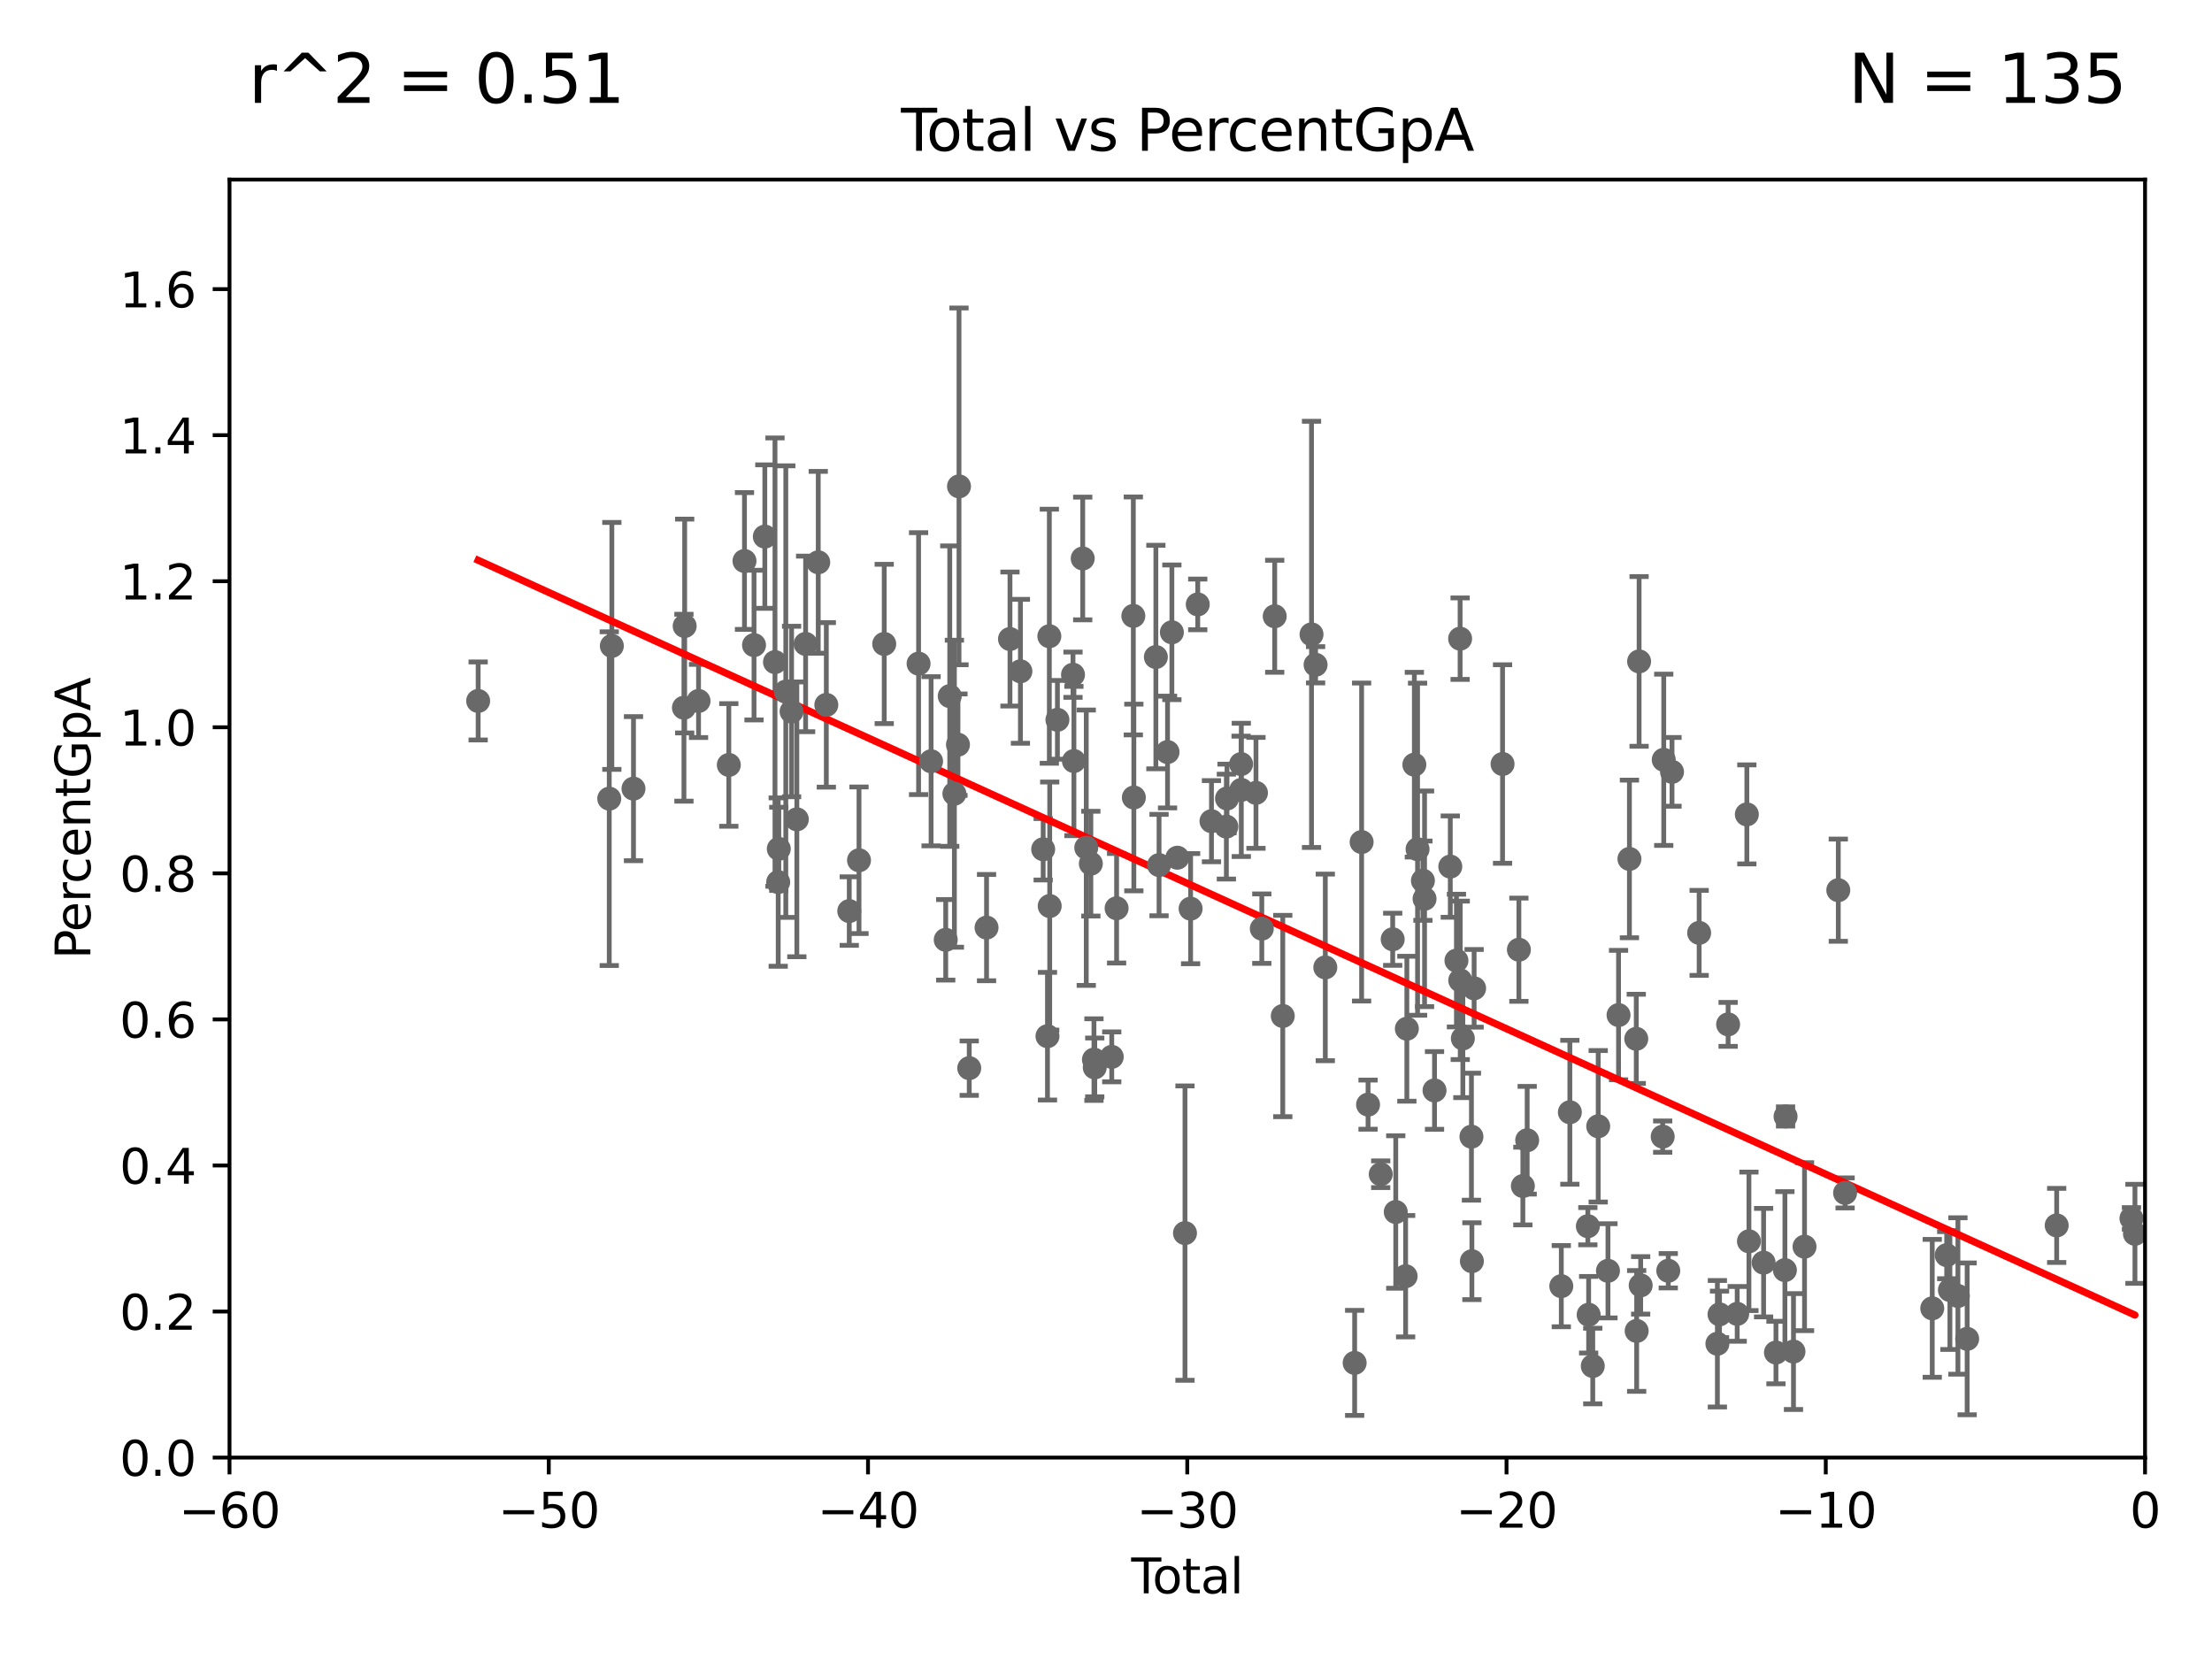 <?xml version="1.0" encoding="utf-8" standalone="no"?>
<!DOCTYPE svg PUBLIC "-//W3C//DTD SVG 1.1//EN"
  "http://www.w3.org/Graphics/SVG/1.1/DTD/svg11.dtd">
<svg xmlns:xlink="http://www.w3.org/1999/xlink" width="460.8pt" height="345.6pt" viewBox="0 0 460.8 345.6" xmlns="http://www.w3.org/2000/svg" version="1.1">
 <defs>
  <style type="text/css">*{stroke-linejoin: round; stroke-linecap: butt}</style>
 </defs>
 <g id="figure_1">
  <g id="patch_1">
   <path d="M 0 345.6 
L 460.8 345.6 
L 460.8 0 
L 0 0 
z
" style="fill: #ffffff"/>
  </g>
  <g id="axes_1">
   <g id="patch_2">
    <path d="M 47.81 303.64 
L 446.85 303.64 
L 446.85 37.411 
L 47.81 37.411 
z
" style="fill: #ffffff"/>
   </g>
   <g id="PathCollection_1">
    <defs>
     <path id="m4464dca195" d="M 0 1.118 
C 0.297 1.118 0.581 1 0.791 0.791 
C 1 0.581 1.118 0.297 1.118 0 
C 1.118 -0.297 1 -0.581 0.791 -0.791 
C 0.581 -1 0.297 -1.118 0 -1.118 
C -0.297 -1.118 -0.581 -1 -0.791 -0.791 
C -1 -0.581 -1.118 -0.297 -1.118 0 
C -1.118 0.297 -1 0.581 -0.791 0.791 
C -0.581 1 -0.297 1.118 0 1.118 
z
" style="stroke: #696969"/>
    </defs>
    <g clip-path="url(#pf711122b56)">
     <use xlink:href="#m4464dca195" x="99.609" y="146.023" style="fill: #696969; stroke: #696969"/>
     <use xlink:href="#m4464dca195" x="293.073" y="214.303" style="fill: #696969; stroke: #696969"/>
     <use xlink:href="#m4464dca195" x="294.635" y="159.299" style="fill: #696969; stroke: #696969"/>
     <use xlink:href="#m4464dca195" x="295.305" y="176.907" style="fill: #696969; stroke: #696969"/>
     <use xlink:href="#m4464dca195" x="296.419" y="183.463" style="fill: #696969; stroke: #696969"/>
     <use xlink:href="#m4464dca195" x="296.76" y="187.24" style="fill: #696969; stroke: #696969"/>
     <use xlink:href="#m4464dca195" x="298.837" y="227.157" style="fill: #696969; stroke: #696969"/>
     <use xlink:href="#m4464dca195" x="302.122" y="180.528" style="fill: #696969; stroke: #696969"/>
     <use xlink:href="#m4464dca195" x="292.817" y="265.857" style="fill: #696969; stroke: #696969"/>
     <use xlink:href="#m4464dca195" x="303.404" y="200.106" style="fill: #696969; stroke: #696969"/>
     <use xlink:href="#m4464dca195" x="304.195" y="204.223" style="fill: #696969; stroke: #696969"/>
     <use xlink:href="#m4464dca195" x="304.739" y="216.33" style="fill: #696969; stroke: #696969"/>
     <use xlink:href="#m4464dca195" x="306.528" y="236.79" style="fill: #696969; stroke: #696969"/>
     <use xlink:href="#m4464dca195" x="306.622" y="262.731" style="fill: #696969; stroke: #696969"/>
     <use xlink:href="#m4464dca195" x="307.087" y="205.885" style="fill: #696969; stroke: #696969"/>
     <use xlink:href="#m4464dca195" x="313.009" y="159.157" style="fill: #696969; stroke: #696969"/>
     <use xlink:href="#m4464dca195" x="316.412" y="197.843" style="fill: #696969; stroke: #696969"/>
     <use xlink:href="#m4464dca195" x="304.169" y="133.048" style="fill: #696969; stroke: #696969"/>
     <use xlink:href="#m4464dca195" x="317.24" y="247.07" style="fill: #696969; stroke: #696969"/>
     <use xlink:href="#m4464dca195" x="290.761" y="252.484" style="fill: #696969; stroke: #696969"/>
     <use xlink:href="#m4464dca195" x="287.63" y="244.616" style="fill: #696969; stroke: #696969"/>
     <use xlink:href="#m4464dca195" x="252.373" y="171.067" style="fill: #696969; stroke: #696969"/>
     <use xlink:href="#m4464dca195" x="255.476" y="172.198" style="fill: #696969; stroke: #696969"/>
     <use xlink:href="#m4464dca195" x="255.609" y="166.34" style="fill: #696969; stroke: #696969"/>
     <use xlink:href="#m4464dca195" x="258.542" y="159.169" style="fill: #696969; stroke: #696969"/>
     <use xlink:href="#m4464dca195" x="258.586" y="164.549" style="fill: #696969; stroke: #696969"/>
     <use xlink:href="#m4464dca195" x="261.641" y="165.169" style="fill: #696969; stroke: #696969"/>
     <use xlink:href="#m4464dca195" x="262.856" y="193.452" style="fill: #696969; stroke: #696969"/>
     <use xlink:href="#m4464dca195" x="290.124" y="195.67" style="fill: #696969; stroke: #696969"/>
     <use xlink:href="#m4464dca195" x="265.545" y="128.379" style="fill: #696969; stroke: #696969"/>
     <use xlink:href="#m4464dca195" x="273.214" y="132.151" style="fill: #696969; stroke: #696969"/>
     <use xlink:href="#m4464dca195" x="274.062" y="138.483" style="fill: #696969; stroke: #696969"/>
     <use xlink:href="#m4464dca195" x="276.085" y="201.527" style="fill: #696969; stroke: #696969"/>
     <use xlink:href="#m4464dca195" x="282.198" y="283.915" style="fill: #696969; stroke: #696969"/>
     <use xlink:href="#m4464dca195" x="283.649" y="175.412" style="fill: #696969; stroke: #696969"/>
     <use xlink:href="#m4464dca195" x="444.021" y="253.812" style="fill: #696969; stroke: #696969"/>
     <use xlink:href="#m4464dca195" x="284.992" y="230.117" style="fill: #696969; stroke: #696969"/>
     <use xlink:href="#m4464dca195" x="267.225" y="211.651" style="fill: #696969; stroke: #696969"/>
     <use xlink:href="#m4464dca195" x="249.513" y="125.909" style="fill: #696969; stroke: #696969"/>
     <use xlink:href="#m4464dca195" x="318.14" y="237.535" style="fill: #696969; stroke: #696969"/>
     <use xlink:href="#m4464dca195" x="327.03" y="231.703" style="fill: #696969; stroke: #696969"/>
     <use xlink:href="#m4464dca195" x="363.9" y="169.654" style="fill: #696969; stroke: #696969"/>
     <use xlink:href="#m4464dca195" x="364.337" y="258.589" style="fill: #696969; stroke: #696969"/>
     <use xlink:href="#m4464dca195" x="367.393" y="263.034" style="fill: #696969; stroke: #696969"/>
     <use xlink:href="#m4464dca195" x="369.964" y="281.76" style="fill: #696969; stroke: #696969"/>
     <use xlink:href="#m4464dca195" x="371.83" y="264.587" style="fill: #696969; stroke: #696969"/>
     <use xlink:href="#m4464dca195" x="371.965" y="232.578" style="fill: #696969; stroke: #696969"/>
     <use xlink:href="#m4464dca195" x="373.615" y="281.553" style="fill: #696969; stroke: #696969"/>
     <use xlink:href="#m4464dca195" x="361.89" y="273.702" style="fill: #696969; stroke: #696969"/>
     <use xlink:href="#m4464dca195" x="375.916" y="259.704" style="fill: #696969; stroke: #696969"/>
     <use xlink:href="#m4464dca195" x="384.368" y="248.504" style="fill: #696969; stroke: #696969"/>
     <use xlink:href="#m4464dca195" x="402.522" y="272.552" style="fill: #696969; stroke: #696969"/>
     <use xlink:href="#m4464dca195" x="405.534" y="261.473" style="fill: #696969; stroke: #696969"/>
     <use xlink:href="#m4464dca195" x="406.202" y="268.738" style="fill: #696969; stroke: #696969"/>
     <use xlink:href="#m4464dca195" x="407.872" y="269.978" style="fill: #696969; stroke: #696969"/>
     <use xlink:href="#m4464dca195" x="409.795" y="278.911" style="fill: #696969; stroke: #696969"/>
     <use xlink:href="#m4464dca195" x="428.443" y="255.278" style="fill: #696969; stroke: #696969"/>
     <use xlink:href="#m4464dca195" x="382.95" y="185.44" style="fill: #696969; stroke: #696969"/>
     <use xlink:href="#m4464dca195" x="325.247" y="267.931" style="fill: #696969; stroke: #696969"/>
     <use xlink:href="#m4464dca195" x="359.998" y="213.398" style="fill: #696969; stroke: #696969"/>
     <use xlink:href="#m4464dca195" x="357.763" y="279.928" style="fill: #696969; stroke: #696969"/>
     <use xlink:href="#m4464dca195" x="330.779" y="255.442" style="fill: #696969; stroke: #696969"/>
     <use xlink:href="#m4464dca195" x="330.944" y="273.883" style="fill: #696969; stroke: #696969"/>
     <use xlink:href="#m4464dca195" x="331.802" y="284.567" style="fill: #696969; stroke: #696969"/>
     <use xlink:href="#m4464dca195" x="332.937" y="234.627" style="fill: #696969; stroke: #696969"/>
     <use xlink:href="#m4464dca195" x="334.969" y="264.732" style="fill: #696969; stroke: #696969"/>
     <use xlink:href="#m4464dca195" x="337.173" y="211.459" style="fill: #696969; stroke: #696969"/>
     <use xlink:href="#m4464dca195" x="339.441" y="178.932" style="fill: #696969; stroke: #696969"/>
     <use xlink:href="#m4464dca195" x="358.208" y="273.807" style="fill: #696969; stroke: #696969"/>
     <use xlink:href="#m4464dca195" x="340.864" y="216.408" style="fill: #696969; stroke: #696969"/>
     <use xlink:href="#m4464dca195" x="341.455" y="137.784" style="fill: #696969; stroke: #696969"/>
     <use xlink:href="#m4464dca195" x="341.783" y="267.765" style="fill: #696969; stroke: #696969"/>
     <use xlink:href="#m4464dca195" x="346.37" y="236.78" style="fill: #696969; stroke: #696969"/>
     <use xlink:href="#m4464dca195" x="346.588" y="158.28" style="fill: #696969; stroke: #696969"/>
     <use xlink:href="#m4464dca195" x="347.531" y="264.72" style="fill: #696969; stroke: #696969"/>
     <use xlink:href="#m4464dca195" x="348.312" y="160.793" style="fill: #696969; stroke: #696969"/>
     <use xlink:href="#m4464dca195" x="353.963" y="194.335" style="fill: #696969; stroke: #696969"/>
     <use xlink:href="#m4464dca195" x="340.948" y="277.259" style="fill: #696969; stroke: #696969"/>
     <use xlink:href="#m4464dca195" x="248.025" y="189.289" style="fill: #696969; stroke: #696969"/>
     <use xlink:href="#m4464dca195" x="444.749" y="257.027" style="fill: #696969; stroke: #696969"/>
     <use xlink:href="#m4464dca195" x="223.525" y="140.558" style="fill: #696969; stroke: #696969"/>
     <use xlink:href="#m4464dca195" x="223.717" y="158.536" style="fill: #696969; stroke: #696969"/>
     <use xlink:href="#m4464dca195" x="198.819" y="165.344" style="fill: #696969; stroke: #696969"/>
     <use xlink:href="#m4464dca195" x="220.28" y="149.949" style="fill: #696969; stroke: #696969"/>
     <use xlink:href="#m4464dca195" x="163.697" y="144.077" style="fill: #696969; stroke: #696969"/>
     <use xlink:href="#m4464dca195" x="218.674" y="188.745" style="fill: #696969; stroke: #696969"/>
     <use xlink:href="#m4464dca195" x="218.597" y="132.539" style="fill: #696969; stroke: #696969"/>
     <use xlink:href="#m4464dca195" x="218.209" y="215.856" style="fill: #696969; stroke: #696969"/>
     <use xlink:href="#m4464dca195" x="164.9" y="148.223" style="fill: #696969; stroke: #696969"/>
     <use xlink:href="#m4464dca195" x="217.313" y="176.917" style="fill: #696969; stroke: #696969"/>
     <use xlink:href="#m4464dca195" x="165.997" y="170.684" style="fill: #696969; stroke: #696969"/>
     <use xlink:href="#m4464dca195" x="167.825" y="134.138" style="fill: #696969; stroke: #696969"/>
     <use xlink:href="#m4464dca195" x="212.571" y="139.844" style="fill: #696969; stroke: #696969"/>
     <use xlink:href="#m4464dca195" x="162.236" y="176.832" style="fill: #696969; stroke: #696969"/>
     <use xlink:href="#m4464dca195" x="210.397" y="133.12" style="fill: #696969; stroke: #696969"/>
     <use xlink:href="#m4464dca195" x="172.138" y="146.84" style="fill: #696969; stroke: #696969"/>
     <use xlink:href="#m4464dca195" x="176.917" y="189.794" style="fill: #696969; stroke: #696969"/>
     <use xlink:href="#m4464dca195" x="205.515" y="193.237" style="fill: #696969; stroke: #696969"/>
     <use xlink:href="#m4464dca195" x="178.947" y="179.21" style="fill: #696969; stroke: #696969"/>
     <use xlink:href="#m4464dca195" x="201.91" y="222.514" style="fill: #696969; stroke: #696969"/>
     <use xlink:href="#m4464dca195" x="199.778" y="101.32" style="fill: #696969; stroke: #696969"/>
     <use xlink:href="#m4464dca195" x="184.2" y="134.145" style="fill: #696969; stroke: #696969"/>
     <use xlink:href="#m4464dca195" x="191.357" y="138.247" style="fill: #696969; stroke: #696969"/>
     <use xlink:href="#m4464dca195" x="199.561" y="155.131" style="fill: #696969; stroke: #696969"/>
     <use xlink:href="#m4464dca195" x="246.854" y="256.879" style="fill: #696969; stroke: #696969"/>
     <use xlink:href="#m4464dca195" x="193.963" y="158.583" style="fill: #696969; stroke: #696969"/>
     <use xlink:href="#m4464dca195" x="197.012" y="195.783" style="fill: #696969; stroke: #696969"/>
     <use xlink:href="#m4464dca195" x="170.456" y="117.137" style="fill: #696969; stroke: #696969"/>
     <use xlink:href="#m4464dca195" x="162.114" y="183.753" style="fill: #696969; stroke: #696969"/>
     <use xlink:href="#m4464dca195" x="197.85" y="145.015" style="fill: #696969; stroke: #696969"/>
     <use xlink:href="#m4464dca195" x="161.444" y="137.927" style="fill: #696969; stroke: #696969"/>
     <use xlink:href="#m4464dca195" x="243.219" y="156.663" style="fill: #696969; stroke: #696969"/>
     <use xlink:href="#m4464dca195" x="241.45" y="180.211" style="fill: #696969; stroke: #696969"/>
     <use xlink:href="#m4464dca195" x="240.79" y="136.872" style="fill: #696969; stroke: #696969"/>
     <use xlink:href="#m4464dca195" x="142.477" y="147.43" style="fill: #696969; stroke: #696969"/>
     <use xlink:href="#m4464dca195" x="142.63" y="130.412" style="fill: #696969; stroke: #696969"/>
     <use xlink:href="#m4464dca195" x="225.55" y="116.343" style="fill: #696969; stroke: #696969"/>
     <use xlink:href="#m4464dca195" x="127.46" y="134.556" style="fill: #696969; stroke: #696969"/>
     <use xlink:href="#m4464dca195" x="244.124" y="131.722" style="fill: #696969; stroke: #696969"/>
     <use xlink:href="#m4464dca195" x="145.52" y="146.024" style="fill: #696969; stroke: #696969"/>
     <use xlink:href="#m4464dca195" x="245.264" y="178.676" style="fill: #696969; stroke: #696969"/>
     <use xlink:href="#m4464dca195" x="131.967" y="164.29" style="fill: #696969; stroke: #696969"/>
     <use xlink:href="#m4464dca195" x="236.201" y="166.136" style="fill: #696969; stroke: #696969"/>
     <use xlink:href="#m4464dca195" x="151.826" y="159.35" style="fill: #696969; stroke: #696969"/>
     <use xlink:href="#m4464dca195" x="126.918" y="166.373" style="fill: #696969; stroke: #696969"/>
     <use xlink:href="#m4464dca195" x="155.091" y="116.865" style="fill: #696969; stroke: #696969"/>
     <use xlink:href="#m4464dca195" x="232.609" y="189.208" style="fill: #696969; stroke: #696969"/>
     <use xlink:href="#m4464dca195" x="231.599" y="220.164" style="fill: #696969; stroke: #696969"/>
     <use xlink:href="#m4464dca195" x="157.076" y="134.383" style="fill: #696969; stroke: #696969"/>
     <use xlink:href="#m4464dca195" x="228.057" y="222.361" style="fill: #696969; stroke: #696969"/>
     <use xlink:href="#m4464dca195" x="227.89" y="220.733" style="fill: #696969; stroke: #696969"/>
     <use xlink:href="#m4464dca195" x="227.243" y="179.917" style="fill: #696969; stroke: #696969"/>
     <use xlink:href="#m4464dca195" x="226.289" y="176.593" style="fill: #696969; stroke: #696969"/>
     <use xlink:href="#m4464dca195" x="159.326" y="111.783" style="fill: #696969; stroke: #696969"/>
     <use xlink:href="#m4464dca195" x="236.094" y="128.306" style="fill: #696969; stroke: #696969"/>
    </g>
   </g>
   <g id="matplotlib.axis_1">
    <g id="xtick_1">
     <g id="line2d_1">
      <defs>
       <path id="m6d838f48e1" d="M 0 0 
L 0 3.5 
" style="stroke: #000000; stroke-width: 0.8"/>
      </defs>
      <g>
       <use xlink:href="#m6d838f48e1" x="47.81" y="303.64" style="stroke: #000000; stroke-width: 0.8"/>
      </g>
     </g>
     <g id="text_1">
      <!-- −60 -->
      <g transform="translate(37.258 318.238)scale(0.1 -0.1)">
       <defs>
        <path id="DejaVuSans-2212" d="M 678 2272 
L 4684 2272 
L 4684 1741 
L 678 1741 
L 678 2272 
z
" transform="scale(0.016)"/>
        <path id="DejaVuSans-36" d="M 2113 2584 
Q 1688 2584 1439 2293 
Q 1191 2003 1191 1497 
Q 1191 994 1439 701 
Q 1688 409 2113 409 
Q 2538 409 2786 701 
Q 3034 994 3034 1497 
Q 3034 2003 2786 2293 
Q 2538 2584 2113 2584 
z
M 3366 4563 
L 3366 3988 
Q 3128 4100 2886 4159 
Q 2644 4219 2406 4219 
Q 1781 4219 1451 3797 
Q 1122 3375 1075 2522 
Q 1259 2794 1537 2939 
Q 1816 3084 2150 3084 
Q 2853 3084 3261 2657 
Q 3669 2231 3669 1497 
Q 3669 778 3244 343 
Q 2819 -91 2113 -91 
Q 1303 -91 875 529 
Q 447 1150 447 2328 
Q 447 3434 972 4092 
Q 1497 4750 2381 4750 
Q 2619 4750 2861 4703 
Q 3103 4656 3366 4563 
z
" transform="scale(0.016)"/>
        <path id="DejaVuSans-30" d="M 2034 4250 
Q 1547 4250 1301 3770 
Q 1056 3291 1056 2328 
Q 1056 1369 1301 889 
Q 1547 409 2034 409 
Q 2525 409 2770 889 
Q 3016 1369 3016 2328 
Q 3016 3291 2770 3770 
Q 2525 4250 2034 4250 
z
M 2034 4750 
Q 2819 4750 3233 4129 
Q 3647 3509 3647 2328 
Q 3647 1150 3233 529 
Q 2819 -91 2034 -91 
Q 1250 -91 836 529 
Q 422 1150 422 2328 
Q 422 3509 836 4129 
Q 1250 4750 2034 4750 
z
" transform="scale(0.016)"/>
       </defs>
       <use xlink:href="#DejaVuSans-2212"/>
       <use xlink:href="#DejaVuSans-36" x="83.789"/>
       <use xlink:href="#DejaVuSans-30" x="147.412"/>
      </g>
     </g>
    </g>
    <g id="xtick_2">
     <g id="line2d_2">
      <g>
       <use xlink:href="#m6d838f48e1" x="114.317" y="303.64" style="stroke: #000000; stroke-width: 0.8"/>
      </g>
     </g>
     <g id="text_2">
      <!-- −50 -->
      <g transform="translate(103.764 318.238)scale(0.1 -0.1)">
       <defs>
        <path id="DejaVuSans-35" d="M 691 4666 
L 3169 4666 
L 3169 4134 
L 1269 4134 
L 1269 2991 
Q 1406 3038 1543 3061 
Q 1681 3084 1819 3084 
Q 2600 3084 3056 2656 
Q 3513 2228 3513 1497 
Q 3513 744 3044 326 
Q 2575 -91 1722 -91 
Q 1428 -91 1123 -41 
Q 819 9 494 109 
L 494 744 
Q 775 591 1075 516 
Q 1375 441 1709 441 
Q 2250 441 2565 725 
Q 2881 1009 2881 1497 
Q 2881 1984 2565 2268 
Q 2250 2553 1709 2553 
Q 1456 2553 1204 2497 
Q 953 2441 691 2322 
L 691 4666 
z
" transform="scale(0.016)"/>
       </defs>
       <use xlink:href="#DejaVuSans-2212"/>
       <use xlink:href="#DejaVuSans-35" x="83.789"/>
       <use xlink:href="#DejaVuSans-30" x="147.412"/>
      </g>
     </g>
    </g>
    <g id="xtick_3">
     <g id="line2d_3">
      <g>
       <use xlink:href="#m6d838f48e1" x="180.823" y="303.64" style="stroke: #000000; stroke-width: 0.8"/>
      </g>
     </g>
     <g id="text_3">
      <!-- −40 -->
      <g transform="translate(170.271 318.238)scale(0.1 -0.1)">
       <defs>
        <path id="DejaVuSans-34" d="M 2419 4116 
L 825 1625 
L 2419 1625 
L 2419 4116 
z
M 2253 4666 
L 3047 4666 
L 3047 1625 
L 3713 1625 
L 3713 1100 
L 3047 1100 
L 3047 0 
L 2419 0 
L 2419 1100 
L 313 1100 
L 313 1709 
L 2253 4666 
z
" transform="scale(0.016)"/>
       </defs>
       <use xlink:href="#DejaVuSans-2212"/>
       <use xlink:href="#DejaVuSans-34" x="83.789"/>
       <use xlink:href="#DejaVuSans-30" x="147.412"/>
      </g>
     </g>
    </g>
    <g id="xtick_4">
     <g id="line2d_4">
      <g>
       <use xlink:href="#m6d838f48e1" x="247.33" y="303.64" style="stroke: #000000; stroke-width: 0.8"/>
      </g>
     </g>
     <g id="text_4">
      <!-- −30 -->
      <g transform="translate(236.778 318.238)scale(0.1 -0.1)">
       <defs>
        <path id="DejaVuSans-33" d="M 2597 2516 
Q 3050 2419 3304 2112 
Q 3559 1806 3559 1356 
Q 3559 666 3084 287 
Q 2609 -91 1734 -91 
Q 1441 -91 1130 -33 
Q 819 25 488 141 
L 488 750 
Q 750 597 1062 519 
Q 1375 441 1716 441 
Q 2309 441 2620 675 
Q 2931 909 2931 1356 
Q 2931 1769 2642 2001 
Q 2353 2234 1838 2234 
L 1294 2234 
L 1294 2753 
L 1863 2753 
Q 2328 2753 2575 2939 
Q 2822 3125 2822 3475 
Q 2822 3834 2567 4026 
Q 2313 4219 1838 4219 
Q 1578 4219 1281 4162 
Q 984 4106 628 3988 
L 628 4550 
Q 988 4650 1302 4700 
Q 1616 4750 1894 4750 
Q 2613 4750 3031 4423 
Q 3450 4097 3450 3541 
Q 3450 3153 3228 2886 
Q 3006 2619 2597 2516 
z
" transform="scale(0.016)"/>
       </defs>
       <use xlink:href="#DejaVuSans-2212"/>
       <use xlink:href="#DejaVuSans-33" x="83.789"/>
       <use xlink:href="#DejaVuSans-30" x="147.412"/>
      </g>
     </g>
    </g>
    <g id="xtick_5">
     <g id="line2d_5">
      <g>
       <use xlink:href="#m6d838f48e1" x="313.837" y="303.64" style="stroke: #000000; stroke-width: 0.8"/>
      </g>
     </g>
     <g id="text_5">
      <!-- −20 -->
      <g transform="translate(303.284 318.238)scale(0.1 -0.1)">
       <defs>
        <path id="DejaVuSans-32" d="M 1228 531 
L 3431 531 
L 3431 0 
L 469 0 
L 469 531 
Q 828 903 1448 1529 
Q 2069 2156 2228 2338 
Q 2531 2678 2651 2914 
Q 2772 3150 2772 3378 
Q 2772 3750 2511 3984 
Q 2250 4219 1831 4219 
Q 1534 4219 1204 4116 
Q 875 4013 500 3803 
L 500 4441 
Q 881 4594 1212 4672 
Q 1544 4750 1819 4750 
Q 2544 4750 2975 4387 
Q 3406 4025 3406 3419 
Q 3406 3131 3298 2873 
Q 3191 2616 2906 2266 
Q 2828 2175 2409 1742 
Q 1991 1309 1228 531 
z
" transform="scale(0.016)"/>
       </defs>
       <use xlink:href="#DejaVuSans-2212"/>
       <use xlink:href="#DejaVuSans-32" x="83.789"/>
       <use xlink:href="#DejaVuSans-30" x="147.412"/>
      </g>
     </g>
    </g>
    <g id="xtick_6">
     <g id="line2d_6">
      <g>
       <use xlink:href="#m6d838f48e1" x="380.343" y="303.64" style="stroke: #000000; stroke-width: 0.8"/>
      </g>
     </g>
     <g id="text_6">
      <!-- −10 -->
      <g transform="translate(369.791 318.238)scale(0.1 -0.1)">
       <defs>
        <path id="DejaVuSans-31" d="M 794 531 
L 1825 531 
L 1825 4091 
L 703 3866 
L 703 4441 
L 1819 4666 
L 2450 4666 
L 2450 531 
L 3481 531 
L 3481 0 
L 794 0 
L 794 531 
z
" transform="scale(0.016)"/>
       </defs>
       <use xlink:href="#DejaVuSans-2212"/>
       <use xlink:href="#DejaVuSans-31" x="83.789"/>
       <use xlink:href="#DejaVuSans-30" x="147.412"/>
      </g>
     </g>
    </g>
    <g id="xtick_7">
     <g id="line2d_7">
      <g>
       <use xlink:href="#m6d838f48e1" x="446.85" y="303.64" style="stroke: #000000; stroke-width: 0.8"/>
      </g>
     </g>
     <g id="text_7">
      <!-- 0 -->
      <g transform="translate(443.669 318.238)scale(0.1 -0.1)">
       <use xlink:href="#DejaVuSans-30"/>
      </g>
     </g>
    </g>
    <g id="text_8">
     <!-- Total -->
     <g transform="translate(235.653 331.917)scale(0.1 -0.1)">
      <defs>
       <path id="DejaVuSans-54" d="M -19 4666 
L 3928 4666 
L 3928 4134 
L 2272 4134 
L 2272 0 
L 1638 0 
L 1638 4134 
L -19 4134 
L -19 4666 
z
" transform="scale(0.016)"/>
       <path id="DejaVuSans-6f" d="M 1959 3097 
Q 1497 3097 1228 2736 
Q 959 2375 959 1747 
Q 959 1119 1226 758 
Q 1494 397 1959 397 
Q 2419 397 2687 759 
Q 2956 1122 2956 1747 
Q 2956 2369 2687 2733 
Q 2419 3097 1959 3097 
z
M 1959 3584 
Q 2709 3584 3137 3096 
Q 3566 2609 3566 1747 
Q 3566 888 3137 398 
Q 2709 -91 1959 -91 
Q 1206 -91 779 398 
Q 353 888 353 1747 
Q 353 2609 779 3096 
Q 1206 3584 1959 3584 
z
" transform="scale(0.016)"/>
       <path id="DejaVuSans-74" d="M 1172 4494 
L 1172 3500 
L 2356 3500 
L 2356 3053 
L 1172 3053 
L 1172 1153 
Q 1172 725 1289 603 
Q 1406 481 1766 481 
L 2356 481 
L 2356 0 
L 1766 0 
Q 1100 0 847 248 
Q 594 497 594 1153 
L 594 3053 
L 172 3053 
L 172 3500 
L 594 3500 
L 594 4494 
L 1172 4494 
z
" transform="scale(0.016)"/>
       <path id="DejaVuSans-61" d="M 2194 1759 
Q 1497 1759 1228 1600 
Q 959 1441 959 1056 
Q 959 750 1161 570 
Q 1363 391 1709 391 
Q 2188 391 2477 730 
Q 2766 1069 2766 1631 
L 2766 1759 
L 2194 1759 
z
M 3341 1997 
L 3341 0 
L 2766 0 
L 2766 531 
Q 2569 213 2275 61 
Q 1981 -91 1556 -91 
Q 1019 -91 701 211 
Q 384 513 384 1019 
Q 384 1609 779 1909 
Q 1175 2209 1959 2209 
L 2766 2209 
L 2766 2266 
Q 2766 2663 2505 2880 
Q 2244 3097 1772 3097 
Q 1472 3097 1187 3025 
Q 903 2953 641 2809 
L 641 3341 
Q 956 3463 1253 3523 
Q 1550 3584 1831 3584 
Q 2591 3584 2966 3190 
Q 3341 2797 3341 1997 
z
" transform="scale(0.016)"/>
       <path id="DejaVuSans-6c" d="M 603 4863 
L 1178 4863 
L 1178 0 
L 603 0 
L 603 4863 
z
" transform="scale(0.016)"/>
      </defs>
      <use xlink:href="#DejaVuSans-54"/>
      <use xlink:href="#DejaVuSans-6f" x="44.084"/>
      <use xlink:href="#DejaVuSans-74" x="105.266"/>
      <use xlink:href="#DejaVuSans-61" x="144.475"/>
      <use xlink:href="#DejaVuSans-6c" x="205.754"/>
     </g>
    </g>
   </g>
   <g id="matplotlib.axis_2">
    <g id="ytick_1">
     <g id="line2d_8">
      <defs>
       <path id="mb81fa72f33" d="M 0 0 
L -3.5 0 
" style="stroke: #000000; stroke-width: 0.8"/>
      </defs>
      <g>
       <use xlink:href="#mb81fa72f33" x="47.81" y="303.64" style="stroke: #000000; stroke-width: 0.8"/>
      </g>
     </g>
     <g id="text_9">
      <!-- 0.0 -->
      <g transform="translate(24.907 307.439)scale(0.1 -0.1)">
       <defs>
        <path id="DejaVuSans-2e" d="M 684 794 
L 1344 794 
L 1344 0 
L 684 0 
L 684 794 
z
" transform="scale(0.016)"/>
       </defs>
       <use xlink:href="#DejaVuSans-30"/>
       <use xlink:href="#DejaVuSans-2e" x="63.623"/>
       <use xlink:href="#DejaVuSans-30" x="95.41"/>
      </g>
     </g>
    </g>
    <g id="ytick_2">
     <g id="line2d_9">
      <g>
       <use xlink:href="#mb81fa72f33" x="47.81" y="273.214" style="stroke: #000000; stroke-width: 0.8"/>
      </g>
     </g>
     <g id="text_10">
      <!-- 0.2 -->
      <g transform="translate(24.907 277.013)scale(0.1 -0.1)">
       <use xlink:href="#DejaVuSans-30"/>
       <use xlink:href="#DejaVuSans-2e" x="63.623"/>
       <use xlink:href="#DejaVuSans-32" x="95.41"/>
      </g>
     </g>
    </g>
    <g id="ytick_3">
     <g id="line2d_10">
      <g>
       <use xlink:href="#mb81fa72f33" x="47.81" y="242.788" style="stroke: #000000; stroke-width: 0.8"/>
      </g>
     </g>
     <g id="text_11">
      <!-- 0.4 -->
      <g transform="translate(24.907 246.587)scale(0.1 -0.1)">
       <use xlink:href="#DejaVuSans-30"/>
       <use xlink:href="#DejaVuSans-2e" x="63.623"/>
       <use xlink:href="#DejaVuSans-34" x="95.41"/>
      </g>
     </g>
    </g>
    <g id="ytick_4">
     <g id="line2d_11">
      <g>
       <use xlink:href="#mb81fa72f33" x="47.81" y="212.362" style="stroke: #000000; stroke-width: 0.8"/>
      </g>
     </g>
     <g id="text_12">
      <!-- 0.6 -->
      <g transform="translate(24.907 216.161)scale(0.1 -0.1)">
       <use xlink:href="#DejaVuSans-30"/>
       <use xlink:href="#DejaVuSans-2e" x="63.623"/>
       <use xlink:href="#DejaVuSans-36" x="95.41"/>
      </g>
     </g>
    </g>
    <g id="ytick_5">
     <g id="line2d_12">
      <g>
       <use xlink:href="#mb81fa72f33" x="47.81" y="181.935" style="stroke: #000000; stroke-width: 0.8"/>
      </g>
     </g>
     <g id="text_13">
      <!-- 0.8 -->
      <g transform="translate(24.907 185.735)scale(0.1 -0.1)">
       <defs>
        <path id="DejaVuSans-38" d="M 2034 2216 
Q 1584 2216 1326 1975 
Q 1069 1734 1069 1313 
Q 1069 891 1326 650 
Q 1584 409 2034 409 
Q 2484 409 2743 651 
Q 3003 894 3003 1313 
Q 3003 1734 2745 1975 
Q 2488 2216 2034 2216 
z
M 1403 2484 
Q 997 2584 770 2862 
Q 544 3141 544 3541 
Q 544 4100 942 4425 
Q 1341 4750 2034 4750 
Q 2731 4750 3128 4425 
Q 3525 4100 3525 3541 
Q 3525 3141 3298 2862 
Q 3072 2584 2669 2484 
Q 3125 2378 3379 2068 
Q 3634 1759 3634 1313 
Q 3634 634 3220 271 
Q 2806 -91 2034 -91 
Q 1263 -91 848 271 
Q 434 634 434 1313 
Q 434 1759 690 2068 
Q 947 2378 1403 2484 
z
M 1172 3481 
Q 1172 3119 1398 2916 
Q 1625 2713 2034 2713 
Q 2441 2713 2670 2916 
Q 2900 3119 2900 3481 
Q 2900 3844 2670 4047 
Q 2441 4250 2034 4250 
Q 1625 4250 1398 4047 
Q 1172 3844 1172 3481 
z
" transform="scale(0.016)"/>
       </defs>
       <use xlink:href="#DejaVuSans-30"/>
       <use xlink:href="#DejaVuSans-2e" x="63.623"/>
       <use xlink:href="#DejaVuSans-38" x="95.41"/>
      </g>
     </g>
    </g>
    <g id="ytick_6">
     <g id="line2d_13">
      <g>
       <use xlink:href="#mb81fa72f33" x="47.81" y="151.509" style="stroke: #000000; stroke-width: 0.8"/>
      </g>
     </g>
     <g id="text_14">
      <!-- 1.0 -->
      <g transform="translate(24.907 155.308)scale(0.1 -0.1)">
       <use xlink:href="#DejaVuSans-31"/>
       <use xlink:href="#DejaVuSans-2e" x="63.623"/>
       <use xlink:href="#DejaVuSans-30" x="95.41"/>
      </g>
     </g>
    </g>
    <g id="ytick_7">
     <g id="line2d_14">
      <g>
       <use xlink:href="#mb81fa72f33" x="47.81" y="121.083" style="stroke: #000000; stroke-width: 0.8"/>
      </g>
     </g>
     <g id="text_15">
      <!-- 1.2 -->
      <g transform="translate(24.907 124.882)scale(0.1 -0.1)">
       <use xlink:href="#DejaVuSans-31"/>
       <use xlink:href="#DejaVuSans-2e" x="63.623"/>
       <use xlink:href="#DejaVuSans-32" x="95.41"/>
      </g>
     </g>
    </g>
    <g id="ytick_8">
     <g id="line2d_15">
      <g>
       <use xlink:href="#mb81fa72f33" x="47.81" y="90.657" style="stroke: #000000; stroke-width: 0.8"/>
      </g>
     </g>
     <g id="text_16">
      <!-- 1.4 -->
      <g transform="translate(24.907 94.456)scale(0.1 -0.1)">
       <use xlink:href="#DejaVuSans-31"/>
       <use xlink:href="#DejaVuSans-2e" x="63.623"/>
       <use xlink:href="#DejaVuSans-34" x="95.41"/>
      </g>
     </g>
    </g>
    <g id="ytick_9">
     <g id="line2d_16">
      <g>
       <use xlink:href="#mb81fa72f33" x="47.81" y="60.231" style="stroke: #000000; stroke-width: 0.8"/>
      </g>
     </g>
     <g id="text_17">
      <!-- 1.6 -->
      <g transform="translate(24.907 64.03)scale(0.1 -0.1)">
       <use xlink:href="#DejaVuSans-31"/>
       <use xlink:href="#DejaVuSans-2e" x="63.623"/>
       <use xlink:href="#DejaVuSans-36" x="95.41"/>
      </g>
     </g>
    </g>
    <g id="text_18">
     <!-- PercentGpA -->
     <g transform="translate(18.827 199.802)rotate(-90)scale(0.1 -0.1)">
      <defs>
       <path id="DejaVuSans-50" d="M 1259 4147 
L 1259 2394 
L 2053 2394 
Q 2494 2394 2734 2622 
Q 2975 2850 2975 3272 
Q 2975 3691 2734 3919 
Q 2494 4147 2053 4147 
L 1259 4147 
z
M 628 4666 
L 2053 4666 
Q 2838 4666 3239 4311 
Q 3641 3956 3641 3272 
Q 3641 2581 3239 2228 
Q 2838 1875 2053 1875 
L 1259 1875 
L 1259 0 
L 628 0 
L 628 4666 
z
" transform="scale(0.016)"/>
       <path id="DejaVuSans-65" d="M 3597 1894 
L 3597 1613 
L 953 1613 
Q 991 1019 1311 708 
Q 1631 397 2203 397 
Q 2534 397 2845 478 
Q 3156 559 3463 722 
L 3463 178 
Q 3153 47 2828 -22 
Q 2503 -91 2169 -91 
Q 1331 -91 842 396 
Q 353 884 353 1716 
Q 353 2575 817 3079 
Q 1281 3584 2069 3584 
Q 2775 3584 3186 3129 
Q 3597 2675 3597 1894 
z
M 3022 2063 
Q 3016 2534 2758 2815 
Q 2500 3097 2075 3097 
Q 1594 3097 1305 2825 
Q 1016 2553 972 2059 
L 3022 2063 
z
" transform="scale(0.016)"/>
       <path id="DejaVuSans-72" d="M 2631 2963 
Q 2534 3019 2420 3045 
Q 2306 3072 2169 3072 
Q 1681 3072 1420 2755 
Q 1159 2438 1159 1844 
L 1159 0 
L 581 0 
L 581 3500 
L 1159 3500 
L 1159 2956 
Q 1341 3275 1631 3429 
Q 1922 3584 2338 3584 
Q 2397 3584 2469 3576 
Q 2541 3569 2628 3553 
L 2631 2963 
z
" transform="scale(0.016)"/>
       <path id="DejaVuSans-63" d="M 3122 3366 
L 3122 2828 
Q 2878 2963 2633 3030 
Q 2388 3097 2138 3097 
Q 1578 3097 1268 2742 
Q 959 2388 959 1747 
Q 959 1106 1268 751 
Q 1578 397 2138 397 
Q 2388 397 2633 464 
Q 2878 531 3122 666 
L 3122 134 
Q 2881 22 2623 -34 
Q 2366 -91 2075 -91 
Q 1284 -91 818 406 
Q 353 903 353 1747 
Q 353 2603 823 3093 
Q 1294 3584 2113 3584 
Q 2378 3584 2631 3529 
Q 2884 3475 3122 3366 
z
" transform="scale(0.016)"/>
       <path id="DejaVuSans-6e" d="M 3513 2113 
L 3513 0 
L 2938 0 
L 2938 2094 
Q 2938 2591 2744 2837 
Q 2550 3084 2163 3084 
Q 1697 3084 1428 2787 
Q 1159 2491 1159 1978 
L 1159 0 
L 581 0 
L 581 3500 
L 1159 3500 
L 1159 2956 
Q 1366 3272 1645 3428 
Q 1925 3584 2291 3584 
Q 2894 3584 3203 3211 
Q 3513 2838 3513 2113 
z
" transform="scale(0.016)"/>
       <path id="DejaVuSans-47" d="M 3809 666 
L 3809 1919 
L 2778 1919 
L 2778 2438 
L 4434 2438 
L 4434 434 
Q 4069 175 3628 42 
Q 3188 -91 2688 -91 
Q 1594 -91 976 548 
Q 359 1188 359 2328 
Q 359 3472 976 4111 
Q 1594 4750 2688 4750 
Q 3144 4750 3555 4637 
Q 3966 4525 4313 4306 
L 4313 3634 
Q 3963 3931 3569 4081 
Q 3175 4231 2741 4231 
Q 1884 4231 1454 3753 
Q 1025 3275 1025 2328 
Q 1025 1384 1454 906 
Q 1884 428 2741 428 
Q 3075 428 3337 486 
Q 3600 544 3809 666 
z
" transform="scale(0.016)"/>
       <path id="DejaVuSans-70" d="M 1159 525 
L 1159 -1331 
L 581 -1331 
L 581 3500 
L 1159 3500 
L 1159 2969 
Q 1341 3281 1617 3432 
Q 1894 3584 2278 3584 
Q 2916 3584 3314 3078 
Q 3713 2572 3713 1747 
Q 3713 922 3314 415 
Q 2916 -91 2278 -91 
Q 1894 -91 1617 61 
Q 1341 213 1159 525 
z
M 3116 1747 
Q 3116 2381 2855 2742 
Q 2594 3103 2138 3103 
Q 1681 3103 1420 2742 
Q 1159 2381 1159 1747 
Q 1159 1113 1420 752 
Q 1681 391 2138 391 
Q 2594 391 2855 752 
Q 3116 1113 3116 1747 
z
" transform="scale(0.016)"/>
       <path id="DejaVuSans-41" d="M 2188 4044 
L 1331 1722 
L 3047 1722 
L 2188 4044 
z
M 1831 4666 
L 2547 4666 
L 4325 0 
L 3669 0 
L 3244 1197 
L 1141 1197 
L 716 0 
L 50 0 
L 1831 4666 
z
" transform="scale(0.016)"/>
      </defs>
      <use xlink:href="#DejaVuSans-50"/>
      <use xlink:href="#DejaVuSans-65" x="56.678"/>
      <use xlink:href="#DejaVuSans-72" x="118.201"/>
      <use xlink:href="#DejaVuSans-63" x="157.064"/>
      <use xlink:href="#DejaVuSans-65" x="212.045"/>
      <use xlink:href="#DejaVuSans-6e" x="273.568"/>
      <use xlink:href="#DejaVuSans-74" x="336.947"/>
      <use xlink:href="#DejaVuSans-47" x="376.156"/>
      <use xlink:href="#DejaVuSans-70" x="453.646"/>
      <use xlink:href="#DejaVuSans-41" x="517.123"/>
     </g>
    </g>
   </g>
   <g id="LineCollection_1">
    <path d="M 99.609 154.149 
L 99.609 137.897 
" clip-path="url(#pf711122b56)" style="fill: none; stroke: #696969"/>
    <path d="M 293.073 229.4 
L 293.073 199.207 
" clip-path="url(#pf711122b56)" style="fill: none; stroke: #696969"/>
    <path d="M 294.635 178.539 
L 294.635 140.059 
" clip-path="url(#pf711122b56)" style="fill: none; stroke: #696969"/>
    <path d="M 295.305 211.498 
L 295.305 142.316 
" clip-path="url(#pf711122b56)" style="fill: none; stroke: #696969"/>
    <path d="M 296.419 191.723 
L 296.419 175.204 
" clip-path="url(#pf711122b56)" style="fill: none; stroke: #696969"/>
    <path d="M 296.76 209.699 
L 296.76 164.781 
" clip-path="url(#pf711122b56)" style="fill: none; stroke: #696969"/>
    <path d="M 298.837 235.252 
L 298.837 219.062 
" clip-path="url(#pf711122b56)" style="fill: none; stroke: #696969"/>
    <path d="M 302.122 191.081 
L 302.122 169.975 
" clip-path="url(#pf711122b56)" style="fill: none; stroke: #696969"/>
    <path d="M 292.817 278.505 
L 292.817 253.209 
" clip-path="url(#pf711122b56)" style="fill: none; stroke: #696969"/>
    <path d="M 303.404 213.93 
L 303.404 186.282 
" clip-path="url(#pf711122b56)" style="fill: none; stroke: #696969"/>
    <path d="M 304.195 220.726 
L 304.195 187.719 
" clip-path="url(#pf711122b56)" style="fill: none; stroke: #696969"/>
    <path d="M 304.739 228.656 
L 304.739 204.005 
" clip-path="url(#pf711122b56)" style="fill: none; stroke: #696969"/>
    <path d="M 306.528 250.018 
L 306.528 223.562 
" clip-path="url(#pf711122b56)" style="fill: none; stroke: #696969"/>
    <path d="M 306.622 270.739 
L 306.622 254.723 
" clip-path="url(#pf711122b56)" style="fill: none; stroke: #696969"/>
    <path d="M 307.087 213.979 
L 307.087 197.792 
" clip-path="url(#pf711122b56)" style="fill: none; stroke: #696969"/>
    <path d="M 313.009 179.834 
L 313.009 138.48 
" clip-path="url(#pf711122b56)" style="fill: none; stroke: #696969"/>
    <path d="M 316.412 208.591 
L 316.412 187.095 
" clip-path="url(#pf711122b56)" style="fill: none; stroke: #696969"/>
    <path d="M 304.169 141.535 
L 304.169 124.56 
" clip-path="url(#pf711122b56)" style="fill: none; stroke: #696969"/>
    <path d="M 317.24 255.164 
L 317.24 238.976 
" clip-path="url(#pf711122b56)" style="fill: none; stroke: #696969"/>
    <path d="M 290.761 268.366 
L 290.761 236.602 
" clip-path="url(#pf711122b56)" style="fill: none; stroke: #696969"/>
    <path d="M 287.63 247.401 
L 287.63 241.83 
" clip-path="url(#pf711122b56)" style="fill: none; stroke: #696969"/>
    <path d="M 252.373 179.524 
L 252.373 162.61 
" clip-path="url(#pf711122b56)" style="fill: none; stroke: #696969"/>
    <path d="M 255.476 183.118 
L 255.476 161.278 
" clip-path="url(#pf711122b56)" style="fill: none; stroke: #696969"/>
    <path d="M 255.609 173.498 
L 255.609 159.183 
" clip-path="url(#pf711122b56)" style="fill: none; stroke: #696969"/>
    <path d="M 258.542 164.985 
L 258.542 153.353 
" clip-path="url(#pf711122b56)" style="fill: none; stroke: #696969"/>
    <path d="M 258.586 178.424 
L 258.586 150.673 
" clip-path="url(#pf711122b56)" style="fill: none; stroke: #696969"/>
    <path d="M 261.641 176.716 
L 261.641 153.622 
" clip-path="url(#pf711122b56)" style="fill: none; stroke: #696969"/>
    <path d="M 262.856 200.689 
L 262.856 186.216 
" clip-path="url(#pf711122b56)" style="fill: none; stroke: #696969"/>
    <path d="M 290.124 201.1 
L 290.124 190.24 
" clip-path="url(#pf711122b56)" style="fill: none; stroke: #696969"/>
    <path d="M 265.545 140.046 
L 265.545 116.711 
" clip-path="url(#pf711122b56)" style="fill: none; stroke: #696969"/>
    <path d="M 273.214 176.543 
L 273.214 87.759 
" clip-path="url(#pf711122b56)" style="fill: none; stroke: #696969"/>
    <path d="M 274.062 142.264 
L 274.062 134.703 
" clip-path="url(#pf711122b56)" style="fill: none; stroke: #696969"/>
    <path d="M 276.085 220.962 
L 276.085 182.093 
" clip-path="url(#pf711122b56)" style="fill: none; stroke: #696969"/>
    <path d="M 282.198 294.853 
L 282.198 272.976 
" clip-path="url(#pf711122b56)" style="fill: none; stroke: #696969"/>
    <path d="M 283.649 208.531 
L 283.649 142.292 
" clip-path="url(#pf711122b56)" style="fill: none; stroke: #696969"/>
    <path d="M 444.021 256.056 
L 444.021 251.568 
" clip-path="url(#pf711122b56)" style="fill: none; stroke: #696969"/>
    <path d="M 284.992 235.235 
L 284.992 224.999 
" clip-path="url(#pf711122b56)" style="fill: none; stroke: #696969"/>
    <path d="M 267.225 232.624 
L 267.225 190.678 
" clip-path="url(#pf711122b56)" style="fill: none; stroke: #696969"/>
    <path d="M 249.513 131.188 
L 249.513 120.63 
" clip-path="url(#pf711122b56)" style="fill: none; stroke: #696969"/>
    <path d="M 318.14 248.756 
L 318.14 226.314 
" clip-path="url(#pf711122b56)" style="fill: none; stroke: #696969"/>
    <path d="M 327.03 246.692 
L 327.03 216.715 
" clip-path="url(#pf711122b56)" style="fill: none; stroke: #696969"/>
    <path d="M 363.9 179.968 
L 363.9 159.34 
" clip-path="url(#pf711122b56)" style="fill: none; stroke: #696969"/>
    <path d="M 364.337 273.013 
L 364.337 244.165 
" clip-path="url(#pf711122b56)" style="fill: none; stroke: #696969"/>
    <path d="M 367.393 274.334 
L 367.393 251.733 
" clip-path="url(#pf711122b56)" style="fill: none; stroke: #696969"/>
    <path d="M 369.964 288.269 
L 369.964 275.25 
" clip-path="url(#pf711122b56)" style="fill: none; stroke: #696969"/>
    <path d="M 371.83 280.938 
L 371.83 248.237 
" clip-path="url(#pf711122b56)" style="fill: none; stroke: #696969"/>
    <path d="M 371.965 234.576 
L 371.965 230.58 
" clip-path="url(#pf711122b56)" style="fill: none; stroke: #696969"/>
    <path d="M 373.615 293.621 
L 373.615 269.485 
" clip-path="url(#pf711122b56)" style="fill: none; stroke: #696969"/>
    <path d="M 361.89 279.403 
L 361.89 268.001 
" clip-path="url(#pf711122b56)" style="fill: none; stroke: #696969"/>
    <path d="M 375.916 277.199 
L 375.916 242.209 
" clip-path="url(#pf711122b56)" style="fill: none; stroke: #696969"/>
    <path d="M 384.368 251.64 
L 384.368 245.369 
" clip-path="url(#pf711122b56)" style="fill: none; stroke: #696969"/>
    <path d="M 402.522 286.913 
L 402.522 258.191 
" clip-path="url(#pf711122b56)" style="fill: none; stroke: #696969"/>
    <path d="M 405.534 266.378 
L 405.534 256.569 
" clip-path="url(#pf711122b56)" style="fill: none; stroke: #696969"/>
    <path d="M 406.202 281.122 
L 406.202 256.355 
" clip-path="url(#pf711122b56)" style="fill: none; stroke: #696969"/>
    <path d="M 407.872 286.269 
L 407.872 253.687 
" clip-path="url(#pf711122b56)" style="fill: none; stroke: #696969"/>
    <path d="M 409.795 294.725 
L 409.795 263.098 
" clip-path="url(#pf711122b56)" style="fill: none; stroke: #696969"/>
    <path d="M 428.443 262.992 
L 428.443 247.564 
" clip-path="url(#pf711122b56)" style="fill: none; stroke: #696969"/>
    <path d="M 382.95 196.087 
L 382.95 174.793 
" clip-path="url(#pf711122b56)" style="fill: none; stroke: #696969"/>
    <path d="M 325.247 276.388 
L 325.247 259.474 
" clip-path="url(#pf711122b56)" style="fill: none; stroke: #696969"/>
    <path d="M 359.998 217.974 
L 359.998 208.822 
" clip-path="url(#pf711122b56)" style="fill: none; stroke: #696969"/>
    <path d="M 357.763 293.103 
L 357.763 266.753 
" clip-path="url(#pf711122b56)" style="fill: none; stroke: #696969"/>
    <path d="M 330.779 259.323 
L 330.779 251.56 
" clip-path="url(#pf711122b56)" style="fill: none; stroke: #696969"/>
    <path d="M 330.944 281.857 
L 330.944 265.908 
" clip-path="url(#pf711122b56)" style="fill: none; stroke: #696969"/>
    <path d="M 331.802 292.443 
L 331.802 276.691 
" clip-path="url(#pf711122b56)" style="fill: none; stroke: #696969"/>
    <path d="M 332.937 250.405 
L 332.937 218.849 
" clip-path="url(#pf711122b56)" style="fill: none; stroke: #696969"/>
    <path d="M 334.969 274.546 
L 334.969 254.919 
" clip-path="url(#pf711122b56)" style="fill: none; stroke: #696969"/>
    <path d="M 337.173 224.938 
L 337.173 197.979 
" clip-path="url(#pf711122b56)" style="fill: none; stroke: #696969"/>
    <path d="M 339.441 195.35 
L 339.441 162.514 
" clip-path="url(#pf711122b56)" style="fill: none; stroke: #696969"/>
    <path d="M 358.208 278.649 
L 358.208 268.964 
" clip-path="url(#pf711122b56)" style="fill: none; stroke: #696969"/>
    <path d="M 340.864 225.696 
L 340.864 207.119 
" clip-path="url(#pf711122b56)" style="fill: none; stroke: #696969"/>
    <path d="M 341.455 155.463 
L 341.455 120.106 
" clip-path="url(#pf711122b56)" style="fill: none; stroke: #696969"/>
    <path d="M 341.783 273.751 
L 341.783 261.779 
" clip-path="url(#pf711122b56)" style="fill: none; stroke: #696969"/>
    <path d="M 346.37 240.038 
L 346.37 233.522 
" clip-path="url(#pf711122b56)" style="fill: none; stroke: #696969"/>
    <path d="M 346.588 176.12 
L 346.588 140.44 
" clip-path="url(#pf711122b56)" style="fill: none; stroke: #696969"/>
    <path d="M 347.531 268.3 
L 347.531 261.14 
" clip-path="url(#pf711122b56)" style="fill: none; stroke: #696969"/>
    <path d="M 348.312 167.952 
L 348.312 153.633 
" clip-path="url(#pf711122b56)" style="fill: none; stroke: #696969"/>
    <path d="M 353.963 203.19 
L 353.963 185.48 
" clip-path="url(#pf711122b56)" style="fill: none; stroke: #696969"/>
    <path d="M 340.948 289.841 
L 340.948 264.678 
" clip-path="url(#pf711122b56)" style="fill: none; stroke: #696969"/>
    <path d="M 248.025 200.762 
L 248.025 177.817 
" clip-path="url(#pf711122b56)" style="fill: none; stroke: #696969"/>
    <path d="M 444.749 267.342 
L 444.749 246.711 
" clip-path="url(#pf711122b56)" style="fill: none; stroke: #696969"/>
    <path d="M 223.525 145.275 
L 223.525 135.842 
" clip-path="url(#pf711122b56)" style="fill: none; stroke: #696969"/>
    <path d="M 223.717 174.083 
L 223.717 142.99 
" clip-path="url(#pf711122b56)" style="fill: none; stroke: #696969"/>
    <path d="M 198.819 197.32 
L 198.819 133.368 
" clip-path="url(#pf711122b56)" style="fill: none; stroke: #696969"/>
    <path d="M 220.28 158.155 
L 220.28 141.744 
" clip-path="url(#pf711122b56)" style="fill: none; stroke: #696969"/>
    <path d="M 163.697 191.113 
L 163.697 97.04 
" clip-path="url(#pf711122b56)" style="fill: none; stroke: #696969"/>
    <path d="M 218.674 214.584 
L 218.674 162.907 
" clip-path="url(#pf711122b56)" style="fill: none; stroke: #696969"/>
    <path d="M 218.597 158.999 
L 218.597 106.079 
" clip-path="url(#pf711122b56)" style="fill: none; stroke: #696969"/>
    <path d="M 218.209 229.149 
L 218.209 202.563 
" clip-path="url(#pf711122b56)" style="fill: none; stroke: #696969"/>
    <path d="M 164.9 165.983 
L 164.9 130.463 
" clip-path="url(#pf711122b56)" style="fill: none; stroke: #696969"/>
    <path d="M 217.313 183.315 
L 217.313 170.519 
" clip-path="url(#pf711122b56)" style="fill: none; stroke: #696969"/>
    <path d="M 165.997 199.309 
L 165.997 142.06 
" clip-path="url(#pf711122b56)" style="fill: none; stroke: #696969"/>
    <path d="M 167.825 152.425 
L 167.825 115.851 
" clip-path="url(#pf711122b56)" style="fill: none; stroke: #696969"/>
    <path d="M 212.571 154.839 
L 212.571 124.849 
" clip-path="url(#pf711122b56)" style="fill: none; stroke: #696969"/>
    <path d="M 162.236 185.493 
L 162.236 168.171 
" clip-path="url(#pf711122b56)" style="fill: none; stroke: #696969"/>
    <path d="M 210.397 147.079 
L 210.397 119.161 
" clip-path="url(#pf711122b56)" style="fill: none; stroke: #696969"/>
    <path d="M 172.138 163.981 
L 172.138 129.699 
" clip-path="url(#pf711122b56)" style="fill: none; stroke: #696969"/>
    <path d="M 176.917 196.93 
L 176.917 182.657 
" clip-path="url(#pf711122b56)" style="fill: none; stroke: #696969"/>
    <path d="M 205.515 204.303 
L 205.515 182.171 
" clip-path="url(#pf711122b56)" style="fill: none; stroke: #696969"/>
    <path d="M 178.947 194.48 
L 178.947 163.94 
" clip-path="url(#pf711122b56)" style="fill: none; stroke: #696969"/>
    <path d="M 201.91 228.178 
L 201.91 216.85 
" clip-path="url(#pf711122b56)" style="fill: none; stroke: #696969"/>
    <path d="M 199.778 138.481 
L 199.778 64.16 
" clip-path="url(#pf711122b56)" style="fill: none; stroke: #696969"/>
    <path d="M 184.2 150.737 
L 184.2 117.552 
" clip-path="url(#pf711122b56)" style="fill: none; stroke: #696969"/>
    <path d="M 191.357 165.529 
L 191.357 110.965 
" clip-path="url(#pf711122b56)" style="fill: none; stroke: #696969"/>
    <path d="M 199.561 165.697 
L 199.561 144.565 
" clip-path="url(#pf711122b56)" style="fill: none; stroke: #696969"/>
    <path d="M 246.854 287.538 
L 246.854 226.22 
" clip-path="url(#pf711122b56)" style="fill: none; stroke: #696969"/>
    <path d="M 193.963 176.204 
L 193.963 140.961 
" clip-path="url(#pf711122b56)" style="fill: none; stroke: #696969"/>
    <path d="M 197.012 204.172 
L 197.012 187.394 
" clip-path="url(#pf711122b56)" style="fill: none; stroke: #696969"/>
    <path d="M 170.456 136.077 
L 170.456 98.197 
" clip-path="url(#pf711122b56)" style="fill: none; stroke: #696969"/>
    <path d="M 162.114 201.29 
L 162.114 166.216 
" clip-path="url(#pf711122b56)" style="fill: none; stroke: #696969"/>
    <path d="M 197.85 176.308 
L 197.85 113.721 
" clip-path="url(#pf711122b56)" style="fill: none; stroke: #696969"/>
    <path d="M 161.444 184.622 
L 161.444 91.232 
" clip-path="url(#pf711122b56)" style="fill: none; stroke: #696969"/>
    <path d="M 243.219 168.302 
L 243.219 145.024 
" clip-path="url(#pf711122b56)" style="fill: none; stroke: #696969"/>
    <path d="M 241.45 190.772 
L 241.45 169.65 
" clip-path="url(#pf711122b56)" style="fill: none; stroke: #696969"/>
    <path d="M 240.79 160.154 
L 240.79 113.59 
" clip-path="url(#pf711122b56)" style="fill: none; stroke: #696969"/>
    <path d="M 142.477 166.895 
L 142.477 127.964 
" clip-path="url(#pf711122b56)" style="fill: none; stroke: #696969"/>
    <path d="M 142.63 152.681 
L 142.63 108.142 
" clip-path="url(#pf711122b56)" style="fill: none; stroke: #696969"/>
    <path d="M 225.55 129.124 
L 225.55 103.562 
" clip-path="url(#pf711122b56)" style="fill: none; stroke: #696969"/>
    <path d="M 127.46 160.277 
L 127.46 108.836 
" clip-path="url(#pf711122b56)" style="fill: none; stroke: #696969"/>
    <path d="M 244.124 145.751 
L 244.124 117.694 
" clip-path="url(#pf711122b56)" style="fill: none; stroke: #696969"/>
    <path d="M 145.52 153.644 
L 145.52 138.405 
" clip-path="url(#pf711122b56)" style="fill: none; stroke: #696969"/>
    <path d="M 245.264 179.206 
L 245.264 178.147 
" clip-path="url(#pf711122b56)" style="fill: none; stroke: #696969"/>
    <path d="M 131.967 179.301 
L 131.967 149.28 
" clip-path="url(#pf711122b56)" style="fill: none; stroke: #696969"/>
    <path d="M 236.201 185.583 
L 236.201 146.69 
" clip-path="url(#pf711122b56)" style="fill: none; stroke: #696969"/>
    <path d="M 151.826 172.123 
L 151.826 146.578 
" clip-path="url(#pf711122b56)" style="fill: none; stroke: #696969"/>
    <path d="M 126.918 201.135 
L 126.918 131.612 
" clip-path="url(#pf711122b56)" style="fill: none; stroke: #696969"/>
    <path d="M 155.091 131.113 
L 155.091 102.616 
" clip-path="url(#pf711122b56)" style="fill: none; stroke: #696969"/>
    <path d="M 232.609 200.612 
L 232.609 177.805 
" clip-path="url(#pf711122b56)" style="fill: none; stroke: #696969"/>
    <path d="M 231.599 225.363 
L 231.599 214.965 
" clip-path="url(#pf711122b56)" style="fill: none; stroke: #696969"/>
    <path d="M 157.076 149.973 
L 157.076 118.793 
" clip-path="url(#pf711122b56)" style="fill: none; stroke: #696969"/>
    <path d="M 228.057 228.483 
L 228.057 216.24 
" clip-path="url(#pf711122b56)" style="fill: none; stroke: #696969"/>
    <path d="M 227.89 229.234 
L 227.89 212.232 
" clip-path="url(#pf711122b56)" style="fill: none; stroke: #696969"/>
    <path d="M 227.243 190.828 
L 227.243 169.005 
" clip-path="url(#pf711122b56)" style="fill: none; stroke: #696969"/>
    <path d="M 226.289 205.275 
L 226.289 147.912 
" clip-path="url(#pf711122b56)" style="fill: none; stroke: #696969"/>
    <path d="M 159.326 126.727 
L 159.326 96.838 
" clip-path="url(#pf711122b56)" style="fill: none; stroke: #696969"/>
    <path d="M 236.094 153.087 
L 236.094 103.525 
" clip-path="url(#pf711122b56)" style="fill: none; stroke: #696969"/>
   </g>
   <g id="line2d_17">
    <defs>
     <path id="m48f96d5143" d="M 2 0 
L -2 -0 
" style="stroke: #696969"/>
    </defs>
    <g clip-path="url(#pf711122b56)">
     <use xlink:href="#m48f96d5143" x="99.609" y="154.149" style="fill: #696969; stroke: #696969"/>
     <use xlink:href="#m48f96d5143" x="293.073" y="229.4" style="fill: #696969; stroke: #696969"/>
     <use xlink:href="#m48f96d5143" x="294.635" y="178.539" style="fill: #696969; stroke: #696969"/>
     <use xlink:href="#m48f96d5143" x="295.305" y="211.498" style="fill: #696969; stroke: #696969"/>
     <use xlink:href="#m48f96d5143" x="296.419" y="191.723" style="fill: #696969; stroke: #696969"/>
     <use xlink:href="#m48f96d5143" x="296.76" y="209.699" style="fill: #696969; stroke: #696969"/>
     <use xlink:href="#m48f96d5143" x="298.837" y="235.252" style="fill: #696969; stroke: #696969"/>
     <use xlink:href="#m48f96d5143" x="302.122" y="191.081" style="fill: #696969; stroke: #696969"/>
     <use xlink:href="#m48f96d5143" x="292.817" y="278.505" style="fill: #696969; stroke: #696969"/>
     <use xlink:href="#m48f96d5143" x="303.404" y="213.93" style="fill: #696969; stroke: #696969"/>
     <use xlink:href="#m48f96d5143" x="304.195" y="220.726" style="fill: #696969; stroke: #696969"/>
     <use xlink:href="#m48f96d5143" x="304.739" y="228.656" style="fill: #696969; stroke: #696969"/>
     <use xlink:href="#m48f96d5143" x="306.528" y="250.018" style="fill: #696969; stroke: #696969"/>
     <use xlink:href="#m48f96d5143" x="306.622" y="270.739" style="fill: #696969; stroke: #696969"/>
     <use xlink:href="#m48f96d5143" x="307.087" y="213.979" style="fill: #696969; stroke: #696969"/>
     <use xlink:href="#m48f96d5143" x="313.009" y="179.834" style="fill: #696969; stroke: #696969"/>
     <use xlink:href="#m48f96d5143" x="316.412" y="208.591" style="fill: #696969; stroke: #696969"/>
     <use xlink:href="#m48f96d5143" x="304.169" y="141.535" style="fill: #696969; stroke: #696969"/>
     <use xlink:href="#m48f96d5143" x="317.24" y="255.164" style="fill: #696969; stroke: #696969"/>
     <use xlink:href="#m48f96d5143" x="290.761" y="268.366" style="fill: #696969; stroke: #696969"/>
     <use xlink:href="#m48f96d5143" x="287.63" y="247.401" style="fill: #696969; stroke: #696969"/>
     <use xlink:href="#m48f96d5143" x="252.373" y="179.524" style="fill: #696969; stroke: #696969"/>
     <use xlink:href="#m48f96d5143" x="255.476" y="183.118" style="fill: #696969; stroke: #696969"/>
     <use xlink:href="#m48f96d5143" x="255.609" y="173.498" style="fill: #696969; stroke: #696969"/>
     <use xlink:href="#m48f96d5143" x="258.542" y="164.985" style="fill: #696969; stroke: #696969"/>
     <use xlink:href="#m48f96d5143" x="258.586" y="178.424" style="fill: #696969; stroke: #696969"/>
     <use xlink:href="#m48f96d5143" x="261.641" y="176.716" style="fill: #696969; stroke: #696969"/>
     <use xlink:href="#m48f96d5143" x="262.856" y="200.689" style="fill: #696969; stroke: #696969"/>
     <use xlink:href="#m48f96d5143" x="290.124" y="201.1" style="fill: #696969; stroke: #696969"/>
     <use xlink:href="#m48f96d5143" x="265.545" y="140.046" style="fill: #696969; stroke: #696969"/>
     <use xlink:href="#m48f96d5143" x="273.214" y="176.543" style="fill: #696969; stroke: #696969"/>
     <use xlink:href="#m48f96d5143" x="274.062" y="142.264" style="fill: #696969; stroke: #696969"/>
     <use xlink:href="#m48f96d5143" x="276.085" y="220.962" style="fill: #696969; stroke: #696969"/>
     <use xlink:href="#m48f96d5143" x="282.198" y="294.853" style="fill: #696969; stroke: #696969"/>
     <use xlink:href="#m48f96d5143" x="283.649" y="208.531" style="fill: #696969; stroke: #696969"/>
     <use xlink:href="#m48f96d5143" x="444.021" y="256.056" style="fill: #696969; stroke: #696969"/>
     <use xlink:href="#m48f96d5143" x="284.992" y="235.235" style="fill: #696969; stroke: #696969"/>
     <use xlink:href="#m48f96d5143" x="267.225" y="232.624" style="fill: #696969; stroke: #696969"/>
     <use xlink:href="#m48f96d5143" x="249.513" y="131.188" style="fill: #696969; stroke: #696969"/>
     <use xlink:href="#m48f96d5143" x="318.14" y="248.756" style="fill: #696969; stroke: #696969"/>
     <use xlink:href="#m48f96d5143" x="327.03" y="246.692" style="fill: #696969; stroke: #696969"/>
     <use xlink:href="#m48f96d5143" x="363.9" y="179.968" style="fill: #696969; stroke: #696969"/>
     <use xlink:href="#m48f96d5143" x="364.337" y="273.013" style="fill: #696969; stroke: #696969"/>
     <use xlink:href="#m48f96d5143" x="367.393" y="274.334" style="fill: #696969; stroke: #696969"/>
     <use xlink:href="#m48f96d5143" x="369.964" y="288.269" style="fill: #696969; stroke: #696969"/>
     <use xlink:href="#m48f96d5143" x="371.83" y="280.938" style="fill: #696969; stroke: #696969"/>
     <use xlink:href="#m48f96d5143" x="371.965" y="234.576" style="fill: #696969; stroke: #696969"/>
     <use xlink:href="#m48f96d5143" x="373.615" y="293.621" style="fill: #696969; stroke: #696969"/>
     <use xlink:href="#m48f96d5143" x="361.89" y="279.403" style="fill: #696969; stroke: #696969"/>
     <use xlink:href="#m48f96d5143" x="375.916" y="277.199" style="fill: #696969; stroke: #696969"/>
     <use xlink:href="#m48f96d5143" x="384.368" y="251.64" style="fill: #696969; stroke: #696969"/>
     <use xlink:href="#m48f96d5143" x="402.522" y="286.913" style="fill: #696969; stroke: #696969"/>
     <use xlink:href="#m48f96d5143" x="405.534" y="266.378" style="fill: #696969; stroke: #696969"/>
     <use xlink:href="#m48f96d5143" x="406.202" y="281.122" style="fill: #696969; stroke: #696969"/>
     <use xlink:href="#m48f96d5143" x="407.872" y="286.269" style="fill: #696969; stroke: #696969"/>
     <use xlink:href="#m48f96d5143" x="409.795" y="294.725" style="fill: #696969; stroke: #696969"/>
     <use xlink:href="#m48f96d5143" x="428.443" y="262.992" style="fill: #696969; stroke: #696969"/>
     <use xlink:href="#m48f96d5143" x="382.95" y="196.087" style="fill: #696969; stroke: #696969"/>
     <use xlink:href="#m48f96d5143" x="325.247" y="276.388" style="fill: #696969; stroke: #696969"/>
     <use xlink:href="#m48f96d5143" x="359.998" y="217.974" style="fill: #696969; stroke: #696969"/>
     <use xlink:href="#m48f96d5143" x="357.763" y="293.103" style="fill: #696969; stroke: #696969"/>
     <use xlink:href="#m48f96d5143" x="330.779" y="259.323" style="fill: #696969; stroke: #696969"/>
     <use xlink:href="#m48f96d5143" x="330.944" y="281.857" style="fill: #696969; stroke: #696969"/>
     <use xlink:href="#m48f96d5143" x="331.802" y="292.443" style="fill: #696969; stroke: #696969"/>
     <use xlink:href="#m48f96d5143" x="332.937" y="250.405" style="fill: #696969; stroke: #696969"/>
     <use xlink:href="#m48f96d5143" x="334.969" y="274.546" style="fill: #696969; stroke: #696969"/>
     <use xlink:href="#m48f96d5143" x="337.173" y="224.938" style="fill: #696969; stroke: #696969"/>
     <use xlink:href="#m48f96d5143" x="339.441" y="195.35" style="fill: #696969; stroke: #696969"/>
     <use xlink:href="#m48f96d5143" x="358.208" y="278.649" style="fill: #696969; stroke: #696969"/>
     <use xlink:href="#m48f96d5143" x="340.864" y="225.696" style="fill: #696969; stroke: #696969"/>
     <use xlink:href="#m48f96d5143" x="341.455" y="155.463" style="fill: #696969; stroke: #696969"/>
     <use xlink:href="#m48f96d5143" x="341.783" y="273.751" style="fill: #696969; stroke: #696969"/>
     <use xlink:href="#m48f96d5143" x="346.37" y="240.038" style="fill: #696969; stroke: #696969"/>
     <use xlink:href="#m48f96d5143" x="346.588" y="176.12" style="fill: #696969; stroke: #696969"/>
     <use xlink:href="#m48f96d5143" x="347.531" y="268.3" style="fill: #696969; stroke: #696969"/>
     <use xlink:href="#m48f96d5143" x="348.312" y="167.952" style="fill: #696969; stroke: #696969"/>
     <use xlink:href="#m48f96d5143" x="353.963" y="203.19" style="fill: #696969; stroke: #696969"/>
     <use xlink:href="#m48f96d5143" x="340.948" y="289.841" style="fill: #696969; stroke: #696969"/>
     <use xlink:href="#m48f96d5143" x="248.025" y="200.762" style="fill: #696969; stroke: #696969"/>
     <use xlink:href="#m48f96d5143" x="444.749" y="267.342" style="fill: #696969; stroke: #696969"/>
     <use xlink:href="#m48f96d5143" x="223.525" y="145.275" style="fill: #696969; stroke: #696969"/>
     <use xlink:href="#m48f96d5143" x="223.717" y="174.083" style="fill: #696969; stroke: #696969"/>
     <use xlink:href="#m48f96d5143" x="198.819" y="197.32" style="fill: #696969; stroke: #696969"/>
     <use xlink:href="#m48f96d5143" x="220.28" y="158.155" style="fill: #696969; stroke: #696969"/>
     <use xlink:href="#m48f96d5143" x="163.697" y="191.113" style="fill: #696969; stroke: #696969"/>
     <use xlink:href="#m48f96d5143" x="218.674" y="214.584" style="fill: #696969; stroke: #696969"/>
     <use xlink:href="#m48f96d5143" x="218.597" y="158.999" style="fill: #696969; stroke: #696969"/>
     <use xlink:href="#m48f96d5143" x="218.209" y="229.149" style="fill: #696969; stroke: #696969"/>
     <use xlink:href="#m48f96d5143" x="164.9" y="165.983" style="fill: #696969; stroke: #696969"/>
     <use xlink:href="#m48f96d5143" x="217.313" y="183.315" style="fill: #696969; stroke: #696969"/>
     <use xlink:href="#m48f96d5143" x="165.997" y="199.309" style="fill: #696969; stroke: #696969"/>
     <use xlink:href="#m48f96d5143" x="167.825" y="152.425" style="fill: #696969; stroke: #696969"/>
     <use xlink:href="#m48f96d5143" x="212.571" y="154.839" style="fill: #696969; stroke: #696969"/>
     <use xlink:href="#m48f96d5143" x="162.236" y="185.493" style="fill: #696969; stroke: #696969"/>
     <use xlink:href="#m48f96d5143" x="210.397" y="147.079" style="fill: #696969; stroke: #696969"/>
     <use xlink:href="#m48f96d5143" x="172.138" y="163.981" style="fill: #696969; stroke: #696969"/>
     <use xlink:href="#m48f96d5143" x="176.917" y="196.93" style="fill: #696969; stroke: #696969"/>
     <use xlink:href="#m48f96d5143" x="205.515" y="204.303" style="fill: #696969; stroke: #696969"/>
     <use xlink:href="#m48f96d5143" x="178.947" y="194.48" style="fill: #696969; stroke: #696969"/>
     <use xlink:href="#m48f96d5143" x="201.91" y="228.178" style="fill: #696969; stroke: #696969"/>
     <use xlink:href="#m48f96d5143" x="199.778" y="138.481" style="fill: #696969; stroke: #696969"/>
     <use xlink:href="#m48f96d5143" x="184.2" y="150.737" style="fill: #696969; stroke: #696969"/>
     <use xlink:href="#m48f96d5143" x="191.357" y="165.529" style="fill: #696969; stroke: #696969"/>
     <use xlink:href="#m48f96d5143" x="199.561" y="165.697" style="fill: #696969; stroke: #696969"/>
     <use xlink:href="#m48f96d5143" x="246.854" y="287.538" style="fill: #696969; stroke: #696969"/>
     <use xlink:href="#m48f96d5143" x="193.963" y="176.204" style="fill: #696969; stroke: #696969"/>
     <use xlink:href="#m48f96d5143" x="197.012" y="204.172" style="fill: #696969; stroke: #696969"/>
     <use xlink:href="#m48f96d5143" x="170.456" y="136.077" style="fill: #696969; stroke: #696969"/>
     <use xlink:href="#m48f96d5143" x="162.114" y="201.29" style="fill: #696969; stroke: #696969"/>
     <use xlink:href="#m48f96d5143" x="197.85" y="176.308" style="fill: #696969; stroke: #696969"/>
     <use xlink:href="#m48f96d5143" x="161.444" y="184.622" style="fill: #696969; stroke: #696969"/>
     <use xlink:href="#m48f96d5143" x="243.219" y="168.302" style="fill: #696969; stroke: #696969"/>
     <use xlink:href="#m48f96d5143" x="241.45" y="190.772" style="fill: #696969; stroke: #696969"/>
     <use xlink:href="#m48f96d5143" x="240.79" y="160.154" style="fill: #696969; stroke: #696969"/>
     <use xlink:href="#m48f96d5143" x="142.477" y="166.895" style="fill: #696969; stroke: #696969"/>
     <use xlink:href="#m48f96d5143" x="142.63" y="152.681" style="fill: #696969; stroke: #696969"/>
     <use xlink:href="#m48f96d5143" x="225.55" y="129.124" style="fill: #696969; stroke: #696969"/>
     <use xlink:href="#m48f96d5143" x="127.46" y="160.277" style="fill: #696969; stroke: #696969"/>
     <use xlink:href="#m48f96d5143" x="244.124" y="145.751" style="fill: #696969; stroke: #696969"/>
     <use xlink:href="#m48f96d5143" x="145.52" y="153.644" style="fill: #696969; stroke: #696969"/>
     <use xlink:href="#m48f96d5143" x="245.264" y="179.206" style="fill: #696969; stroke: #696969"/>
     <use xlink:href="#m48f96d5143" x="131.967" y="179.301" style="fill: #696969; stroke: #696969"/>
     <use xlink:href="#m48f96d5143" x="236.201" y="185.583" style="fill: #696969; stroke: #696969"/>
     <use xlink:href="#m48f96d5143" x="151.826" y="172.123" style="fill: #696969; stroke: #696969"/>
     <use xlink:href="#m48f96d5143" x="126.918" y="201.135" style="fill: #696969; stroke: #696969"/>
     <use xlink:href="#m48f96d5143" x="155.091" y="131.113" style="fill: #696969; stroke: #696969"/>
     <use xlink:href="#m48f96d5143" x="232.609" y="200.612" style="fill: #696969; stroke: #696969"/>
     <use xlink:href="#m48f96d5143" x="231.599" y="225.363" style="fill: #696969; stroke: #696969"/>
     <use xlink:href="#m48f96d5143" x="157.076" y="149.973" style="fill: #696969; stroke: #696969"/>
     <use xlink:href="#m48f96d5143" x="228.057" y="228.483" style="fill: #696969; stroke: #696969"/>
     <use xlink:href="#m48f96d5143" x="227.89" y="229.234" style="fill: #696969; stroke: #696969"/>
     <use xlink:href="#m48f96d5143" x="227.243" y="190.828" style="fill: #696969; stroke: #696969"/>
     <use xlink:href="#m48f96d5143" x="226.289" y="205.275" style="fill: #696969; stroke: #696969"/>
     <use xlink:href="#m48f96d5143" x="159.326" y="126.727" style="fill: #696969; stroke: #696969"/>
     <use xlink:href="#m48f96d5143" x="236.094" y="153.087" style="fill: #696969; stroke: #696969"/>
    </g>
   </g>
   <g id="line2d_18">
    <g clip-path="url(#pf711122b56)">
     <use xlink:href="#m48f96d5143" x="99.609" y="137.897" style="fill: #696969; stroke: #696969"/>
     <use xlink:href="#m48f96d5143" x="293.073" y="199.207" style="fill: #696969; stroke: #696969"/>
     <use xlink:href="#m48f96d5143" x="294.635" y="140.059" style="fill: #696969; stroke: #696969"/>
     <use xlink:href="#m48f96d5143" x="295.305" y="142.316" style="fill: #696969; stroke: #696969"/>
     <use xlink:href="#m48f96d5143" x="296.419" y="175.204" style="fill: #696969; stroke: #696969"/>
     <use xlink:href="#m48f96d5143" x="296.76" y="164.781" style="fill: #696969; stroke: #696969"/>
     <use xlink:href="#m48f96d5143" x="298.837" y="219.062" style="fill: #696969; stroke: #696969"/>
     <use xlink:href="#m48f96d5143" x="302.122" y="169.975" style="fill: #696969; stroke: #696969"/>
     <use xlink:href="#m48f96d5143" x="292.817" y="253.209" style="fill: #696969; stroke: #696969"/>
     <use xlink:href="#m48f96d5143" x="303.404" y="186.282" style="fill: #696969; stroke: #696969"/>
     <use xlink:href="#m48f96d5143" x="304.195" y="187.719" style="fill: #696969; stroke: #696969"/>
     <use xlink:href="#m48f96d5143" x="304.739" y="204.005" style="fill: #696969; stroke: #696969"/>
     <use xlink:href="#m48f96d5143" x="306.528" y="223.562" style="fill: #696969; stroke: #696969"/>
     <use xlink:href="#m48f96d5143" x="306.622" y="254.723" style="fill: #696969; stroke: #696969"/>
     <use xlink:href="#m48f96d5143" x="307.087" y="197.792" style="fill: #696969; stroke: #696969"/>
     <use xlink:href="#m48f96d5143" x="313.009" y="138.48" style="fill: #696969; stroke: #696969"/>
     <use xlink:href="#m48f96d5143" x="316.412" y="187.095" style="fill: #696969; stroke: #696969"/>
     <use xlink:href="#m48f96d5143" x="304.169" y="124.56" style="fill: #696969; stroke: #696969"/>
     <use xlink:href="#m48f96d5143" x="317.24" y="238.976" style="fill: #696969; stroke: #696969"/>
     <use xlink:href="#m48f96d5143" x="290.761" y="236.602" style="fill: #696969; stroke: #696969"/>
     <use xlink:href="#m48f96d5143" x="287.63" y="241.83" style="fill: #696969; stroke: #696969"/>
     <use xlink:href="#m48f96d5143" x="252.373" y="162.61" style="fill: #696969; stroke: #696969"/>
     <use xlink:href="#m48f96d5143" x="255.476" y="161.278" style="fill: #696969; stroke: #696969"/>
     <use xlink:href="#m48f96d5143" x="255.609" y="159.183" style="fill: #696969; stroke: #696969"/>
     <use xlink:href="#m48f96d5143" x="258.542" y="153.353" style="fill: #696969; stroke: #696969"/>
     <use xlink:href="#m48f96d5143" x="258.586" y="150.673" style="fill: #696969; stroke: #696969"/>
     <use xlink:href="#m48f96d5143" x="261.641" y="153.622" style="fill: #696969; stroke: #696969"/>
     <use xlink:href="#m48f96d5143" x="262.856" y="186.216" style="fill: #696969; stroke: #696969"/>
     <use xlink:href="#m48f96d5143" x="290.124" y="190.24" style="fill: #696969; stroke: #696969"/>
     <use xlink:href="#m48f96d5143" x="265.545" y="116.711" style="fill: #696969; stroke: #696969"/>
     <use xlink:href="#m48f96d5143" x="273.214" y="87.759" style="fill: #696969; stroke: #696969"/>
     <use xlink:href="#m48f96d5143" x="274.062" y="134.703" style="fill: #696969; stroke: #696969"/>
     <use xlink:href="#m48f96d5143" x="276.085" y="182.093" style="fill: #696969; stroke: #696969"/>
     <use xlink:href="#m48f96d5143" x="282.198" y="272.976" style="fill: #696969; stroke: #696969"/>
     <use xlink:href="#m48f96d5143" x="283.649" y="142.292" style="fill: #696969; stroke: #696969"/>
     <use xlink:href="#m48f96d5143" x="444.021" y="251.568" style="fill: #696969; stroke: #696969"/>
     <use xlink:href="#m48f96d5143" x="284.992" y="224.999" style="fill: #696969; stroke: #696969"/>
     <use xlink:href="#m48f96d5143" x="267.225" y="190.678" style="fill: #696969; stroke: #696969"/>
     <use xlink:href="#m48f96d5143" x="249.513" y="120.63" style="fill: #696969; stroke: #696969"/>
     <use xlink:href="#m48f96d5143" x="318.14" y="226.314" style="fill: #696969; stroke: #696969"/>
     <use xlink:href="#m48f96d5143" x="327.03" y="216.715" style="fill: #696969; stroke: #696969"/>
     <use xlink:href="#m48f96d5143" x="363.9" y="159.34" style="fill: #696969; stroke: #696969"/>
     <use xlink:href="#m48f96d5143" x="364.337" y="244.165" style="fill: #696969; stroke: #696969"/>
     <use xlink:href="#m48f96d5143" x="367.393" y="251.733" style="fill: #696969; stroke: #696969"/>
     <use xlink:href="#m48f96d5143" x="369.964" y="275.25" style="fill: #696969; stroke: #696969"/>
     <use xlink:href="#m48f96d5143" x="371.83" y="248.237" style="fill: #696969; stroke: #696969"/>
     <use xlink:href="#m48f96d5143" x="371.965" y="230.58" style="fill: #696969; stroke: #696969"/>
     <use xlink:href="#m48f96d5143" x="373.615" y="269.485" style="fill: #696969; stroke: #696969"/>
     <use xlink:href="#m48f96d5143" x="361.89" y="268.001" style="fill: #696969; stroke: #696969"/>
     <use xlink:href="#m48f96d5143" x="375.916" y="242.209" style="fill: #696969; stroke: #696969"/>
     <use xlink:href="#m48f96d5143" x="384.368" y="245.369" style="fill: #696969; stroke: #696969"/>
     <use xlink:href="#m48f96d5143" x="402.522" y="258.191" style="fill: #696969; stroke: #696969"/>
     <use xlink:href="#m48f96d5143" x="405.534" y="256.569" style="fill: #696969; stroke: #696969"/>
     <use xlink:href="#m48f96d5143" x="406.202" y="256.355" style="fill: #696969; stroke: #696969"/>
     <use xlink:href="#m48f96d5143" x="407.872" y="253.687" style="fill: #696969; stroke: #696969"/>
     <use xlink:href="#m48f96d5143" x="409.795" y="263.098" style="fill: #696969; stroke: #696969"/>
     <use xlink:href="#m48f96d5143" x="428.443" y="247.564" style="fill: #696969; stroke: #696969"/>
     <use xlink:href="#m48f96d5143" x="382.95" y="174.793" style="fill: #696969; stroke: #696969"/>
     <use xlink:href="#m48f96d5143" x="325.247" y="259.474" style="fill: #696969; stroke: #696969"/>
     <use xlink:href="#m48f96d5143" x="359.998" y="208.822" style="fill: #696969; stroke: #696969"/>
     <use xlink:href="#m48f96d5143" x="357.763" y="266.753" style="fill: #696969; stroke: #696969"/>
     <use xlink:href="#m48f96d5143" x="330.779" y="251.56" style="fill: #696969; stroke: #696969"/>
     <use xlink:href="#m48f96d5143" x="330.944" y="265.908" style="fill: #696969; stroke: #696969"/>
     <use xlink:href="#m48f96d5143" x="331.802" y="276.691" style="fill: #696969; stroke: #696969"/>
     <use xlink:href="#m48f96d5143" x="332.937" y="218.849" style="fill: #696969; stroke: #696969"/>
     <use xlink:href="#m48f96d5143" x="334.969" y="254.919" style="fill: #696969; stroke: #696969"/>
     <use xlink:href="#m48f96d5143" x="337.173" y="197.979" style="fill: #696969; stroke: #696969"/>
     <use xlink:href="#m48f96d5143" x="339.441" y="162.514" style="fill: #696969; stroke: #696969"/>
     <use xlink:href="#m48f96d5143" x="358.208" y="268.964" style="fill: #696969; stroke: #696969"/>
     <use xlink:href="#m48f96d5143" x="340.864" y="207.119" style="fill: #696969; stroke: #696969"/>
     <use xlink:href="#m48f96d5143" x="341.455" y="120.106" style="fill: #696969; stroke: #696969"/>
     <use xlink:href="#m48f96d5143" x="341.783" y="261.779" style="fill: #696969; stroke: #696969"/>
     <use xlink:href="#m48f96d5143" x="346.37" y="233.522" style="fill: #696969; stroke: #696969"/>
     <use xlink:href="#m48f96d5143" x="346.588" y="140.44" style="fill: #696969; stroke: #696969"/>
     <use xlink:href="#m48f96d5143" x="347.531" y="261.14" style="fill: #696969; stroke: #696969"/>
     <use xlink:href="#m48f96d5143" x="348.312" y="153.633" style="fill: #696969; stroke: #696969"/>
     <use xlink:href="#m48f96d5143" x="353.963" y="185.48" style="fill: #696969; stroke: #696969"/>
     <use xlink:href="#m48f96d5143" x="340.948" y="264.678" style="fill: #696969; stroke: #696969"/>
     <use xlink:href="#m48f96d5143" x="248.025" y="177.817" style="fill: #696969; stroke: #696969"/>
     <use xlink:href="#m48f96d5143" x="444.749" y="246.711" style="fill: #696969; stroke: #696969"/>
     <use xlink:href="#m48f96d5143" x="223.525" y="135.842" style="fill: #696969; stroke: #696969"/>
     <use xlink:href="#m48f96d5143" x="223.717" y="142.99" style="fill: #696969; stroke: #696969"/>
     <use xlink:href="#m48f96d5143" x="198.819" y="133.368" style="fill: #696969; stroke: #696969"/>
     <use xlink:href="#m48f96d5143" x="220.28" y="141.744" style="fill: #696969; stroke: #696969"/>
     <use xlink:href="#m48f96d5143" x="163.697" y="97.04" style="fill: #696969; stroke: #696969"/>
     <use xlink:href="#m48f96d5143" x="218.674" y="162.907" style="fill: #696969; stroke: #696969"/>
     <use xlink:href="#m48f96d5143" x="218.597" y="106.079" style="fill: #696969; stroke: #696969"/>
     <use xlink:href="#m48f96d5143" x="218.209" y="202.563" style="fill: #696969; stroke: #696969"/>
     <use xlink:href="#m48f96d5143" x="164.9" y="130.463" style="fill: #696969; stroke: #696969"/>
     <use xlink:href="#m48f96d5143" x="217.313" y="170.519" style="fill: #696969; stroke: #696969"/>
     <use xlink:href="#m48f96d5143" x="165.997" y="142.06" style="fill: #696969; stroke: #696969"/>
     <use xlink:href="#m48f96d5143" x="167.825" y="115.851" style="fill: #696969; stroke: #696969"/>
     <use xlink:href="#m48f96d5143" x="212.571" y="124.849" style="fill: #696969; stroke: #696969"/>
     <use xlink:href="#m48f96d5143" x="162.236" y="168.171" style="fill: #696969; stroke: #696969"/>
     <use xlink:href="#m48f96d5143" x="210.397" y="119.161" style="fill: #696969; stroke: #696969"/>
     <use xlink:href="#m48f96d5143" x="172.138" y="129.699" style="fill: #696969; stroke: #696969"/>
     <use xlink:href="#m48f96d5143" x="176.917" y="182.657" style="fill: #696969; stroke: #696969"/>
     <use xlink:href="#m48f96d5143" x="205.515" y="182.171" style="fill: #696969; stroke: #696969"/>
     <use xlink:href="#m48f96d5143" x="178.947" y="163.94" style="fill: #696969; stroke: #696969"/>
     <use xlink:href="#m48f96d5143" x="201.91" y="216.85" style="fill: #696969; stroke: #696969"/>
     <use xlink:href="#m48f96d5143" x="199.778" y="64.16" style="fill: #696969; stroke: #696969"/>
     <use xlink:href="#m48f96d5143" x="184.2" y="117.552" style="fill: #696969; stroke: #696969"/>
     <use xlink:href="#m48f96d5143" x="191.357" y="110.965" style="fill: #696969; stroke: #696969"/>
     <use xlink:href="#m48f96d5143" x="199.561" y="144.565" style="fill: #696969; stroke: #696969"/>
     <use xlink:href="#m48f96d5143" x="246.854" y="226.22" style="fill: #696969; stroke: #696969"/>
     <use xlink:href="#m48f96d5143" x="193.963" y="140.961" style="fill: #696969; stroke: #696969"/>
     <use xlink:href="#m48f96d5143" x="197.012" y="187.394" style="fill: #696969; stroke: #696969"/>
     <use xlink:href="#m48f96d5143" x="170.456" y="98.197" style="fill: #696969; stroke: #696969"/>
     <use xlink:href="#m48f96d5143" x="162.114" y="166.216" style="fill: #696969; stroke: #696969"/>
     <use xlink:href="#m48f96d5143" x="197.85" y="113.721" style="fill: #696969; stroke: #696969"/>
     <use xlink:href="#m48f96d5143" x="161.444" y="91.232" style="fill: #696969; stroke: #696969"/>
     <use xlink:href="#m48f96d5143" x="243.219" y="145.024" style="fill: #696969; stroke: #696969"/>
     <use xlink:href="#m48f96d5143" x="241.45" y="169.65" style="fill: #696969; stroke: #696969"/>
     <use xlink:href="#m48f96d5143" x="240.79" y="113.59" style="fill: #696969; stroke: #696969"/>
     <use xlink:href="#m48f96d5143" x="142.477" y="127.964" style="fill: #696969; stroke: #696969"/>
     <use xlink:href="#m48f96d5143" x="142.63" y="108.142" style="fill: #696969; stroke: #696969"/>
     <use xlink:href="#m48f96d5143" x="225.55" y="103.562" style="fill: #696969; stroke: #696969"/>
     <use xlink:href="#m48f96d5143" x="127.46" y="108.836" style="fill: #696969; stroke: #696969"/>
     <use xlink:href="#m48f96d5143" x="244.124" y="117.694" style="fill: #696969; stroke: #696969"/>
     <use xlink:href="#m48f96d5143" x="145.52" y="138.405" style="fill: #696969; stroke: #696969"/>
     <use xlink:href="#m48f96d5143" x="245.264" y="178.147" style="fill: #696969; stroke: #696969"/>
     <use xlink:href="#m48f96d5143" x="131.967" y="149.28" style="fill: #696969; stroke: #696969"/>
     <use xlink:href="#m48f96d5143" x="236.201" y="146.69" style="fill: #696969; stroke: #696969"/>
     <use xlink:href="#m48f96d5143" x="151.826" y="146.578" style="fill: #696969; stroke: #696969"/>
     <use xlink:href="#m48f96d5143" x="126.918" y="131.612" style="fill: #696969; stroke: #696969"/>
     <use xlink:href="#m48f96d5143" x="155.091" y="102.616" style="fill: #696969; stroke: #696969"/>
     <use xlink:href="#m48f96d5143" x="232.609" y="177.805" style="fill: #696969; stroke: #696969"/>
     <use xlink:href="#m48f96d5143" x="231.599" y="214.965" style="fill: #696969; stroke: #696969"/>
     <use xlink:href="#m48f96d5143" x="157.076" y="118.793" style="fill: #696969; stroke: #696969"/>
     <use xlink:href="#m48f96d5143" x="228.057" y="216.24" style="fill: #696969; stroke: #696969"/>
     <use xlink:href="#m48f96d5143" x="227.89" y="212.232" style="fill: #696969; stroke: #696969"/>
     <use xlink:href="#m48f96d5143" x="227.243" y="169.005" style="fill: #696969; stroke: #696969"/>
     <use xlink:href="#m48f96d5143" x="226.289" y="147.912" style="fill: #696969; stroke: #696969"/>
     <use xlink:href="#m48f96d5143" x="159.326" y="96.838" style="fill: #696969; stroke: #696969"/>
     <use xlink:href="#m48f96d5143" x="236.094" y="103.525" style="fill: #696969; stroke: #696969"/>
    </g>
   </g>
   <g id="line2d_19">
    <path d="M 99.609 116.713 
L 444.749 273.953 
L 236.094 178.894 
" clip-path="url(#pf711122b56)" style="fill: none; stroke: #ff0000; stroke-width: 1.5; stroke-linecap: square"/>
   </g>
   <g id="line2d_20">
    <defs>
     <path id="ma5188ea8af" d="M 0 2 
C 0.53 2 1.039 1.789 1.414 1.414 
C 1.789 1.039 2 0.53 2 0 
C 2 -0.53 1.789 -1.039 1.414 -1.414 
C 1.039 -1.789 0.53 -2 0 -2 
C -0.53 -2 -1.039 -1.789 -1.414 -1.414 
C -1.789 -1.039 -2 -0.53 -2 0 
C -2 0.53 -1.789 1.039 -1.414 1.414 
C -1.039 1.789 -0.53 2 0 2 
z
" style="stroke: #696969"/>
    </defs>
    <g clip-path="url(#pf711122b56)">
     <use xlink:href="#ma5188ea8af" x="99.609" y="146.023" style="fill: #696969; stroke: #696969"/>
     <use xlink:href="#ma5188ea8af" x="293.073" y="214.303" style="fill: #696969; stroke: #696969"/>
     <use xlink:href="#ma5188ea8af" x="294.635" y="159.299" style="fill: #696969; stroke: #696969"/>
     <use xlink:href="#ma5188ea8af" x="295.305" y="176.907" style="fill: #696969; stroke: #696969"/>
     <use xlink:href="#ma5188ea8af" x="296.419" y="183.463" style="fill: #696969; stroke: #696969"/>
     <use xlink:href="#ma5188ea8af" x="296.76" y="187.24" style="fill: #696969; stroke: #696969"/>
     <use xlink:href="#ma5188ea8af" x="298.837" y="227.157" style="fill: #696969; stroke: #696969"/>
     <use xlink:href="#ma5188ea8af" x="302.122" y="180.528" style="fill: #696969; stroke: #696969"/>
     <use xlink:href="#ma5188ea8af" x="292.817" y="265.857" style="fill: #696969; stroke: #696969"/>
     <use xlink:href="#ma5188ea8af" x="303.404" y="200.106" style="fill: #696969; stroke: #696969"/>
     <use xlink:href="#ma5188ea8af" x="304.195" y="204.223" style="fill: #696969; stroke: #696969"/>
     <use xlink:href="#ma5188ea8af" x="304.739" y="216.33" style="fill: #696969; stroke: #696969"/>
     <use xlink:href="#ma5188ea8af" x="306.528" y="236.79" style="fill: #696969; stroke: #696969"/>
     <use xlink:href="#ma5188ea8af" x="306.622" y="262.731" style="fill: #696969; stroke: #696969"/>
     <use xlink:href="#ma5188ea8af" x="307.087" y="205.885" style="fill: #696969; stroke: #696969"/>
     <use xlink:href="#ma5188ea8af" x="313.009" y="159.157" style="fill: #696969; stroke: #696969"/>
     <use xlink:href="#ma5188ea8af" x="316.412" y="197.843" style="fill: #696969; stroke: #696969"/>
     <use xlink:href="#ma5188ea8af" x="304.169" y="133.048" style="fill: #696969; stroke: #696969"/>
     <use xlink:href="#ma5188ea8af" x="317.24" y="247.07" style="fill: #696969; stroke: #696969"/>
     <use xlink:href="#ma5188ea8af" x="290.761" y="252.484" style="fill: #696969; stroke: #696969"/>
     <use xlink:href="#ma5188ea8af" x="287.63" y="244.616" style="fill: #696969; stroke: #696969"/>
     <use xlink:href="#ma5188ea8af" x="252.373" y="171.067" style="fill: #696969; stroke: #696969"/>
     <use xlink:href="#ma5188ea8af" x="255.476" y="172.198" style="fill: #696969; stroke: #696969"/>
     <use xlink:href="#ma5188ea8af" x="255.609" y="166.34" style="fill: #696969; stroke: #696969"/>
     <use xlink:href="#ma5188ea8af" x="258.542" y="159.169" style="fill: #696969; stroke: #696969"/>
     <use xlink:href="#ma5188ea8af" x="258.586" y="164.549" style="fill: #696969; stroke: #696969"/>
     <use xlink:href="#ma5188ea8af" x="261.641" y="165.169" style="fill: #696969; stroke: #696969"/>
     <use xlink:href="#ma5188ea8af" x="262.856" y="193.452" style="fill: #696969; stroke: #696969"/>
     <use xlink:href="#ma5188ea8af" x="290.124" y="195.67" style="fill: #696969; stroke: #696969"/>
     <use xlink:href="#ma5188ea8af" x="265.545" y="128.379" style="fill: #696969; stroke: #696969"/>
     <use xlink:href="#ma5188ea8af" x="273.214" y="132.151" style="fill: #696969; stroke: #696969"/>
     <use xlink:href="#ma5188ea8af" x="274.062" y="138.483" style="fill: #696969; stroke: #696969"/>
     <use xlink:href="#ma5188ea8af" x="276.085" y="201.527" style="fill: #696969; stroke: #696969"/>
     <use xlink:href="#ma5188ea8af" x="282.198" y="283.915" style="fill: #696969; stroke: #696969"/>
     <use xlink:href="#ma5188ea8af" x="283.649" y="175.412" style="fill: #696969; stroke: #696969"/>
     <use xlink:href="#ma5188ea8af" x="444.021" y="253.812" style="fill: #696969; stroke: #696969"/>
     <use xlink:href="#ma5188ea8af" x="284.992" y="230.117" style="fill: #696969; stroke: #696969"/>
     <use xlink:href="#ma5188ea8af" x="267.225" y="211.651" style="fill: #696969; stroke: #696969"/>
     <use xlink:href="#ma5188ea8af" x="249.513" y="125.909" style="fill: #696969; stroke: #696969"/>
     <use xlink:href="#ma5188ea8af" x="318.14" y="237.535" style="fill: #696969; stroke: #696969"/>
     <use xlink:href="#ma5188ea8af" x="327.03" y="231.703" style="fill: #696969; stroke: #696969"/>
     <use xlink:href="#ma5188ea8af" x="363.9" y="169.654" style="fill: #696969; stroke: #696969"/>
     <use xlink:href="#ma5188ea8af" x="364.337" y="258.589" style="fill: #696969; stroke: #696969"/>
     <use xlink:href="#ma5188ea8af" x="367.393" y="263.034" style="fill: #696969; stroke: #696969"/>
     <use xlink:href="#ma5188ea8af" x="369.964" y="281.76" style="fill: #696969; stroke: #696969"/>
     <use xlink:href="#ma5188ea8af" x="371.83" y="264.587" style="fill: #696969; stroke: #696969"/>
     <use xlink:href="#ma5188ea8af" x="371.965" y="232.578" style="fill: #696969; stroke: #696969"/>
     <use xlink:href="#ma5188ea8af" x="373.615" y="281.553" style="fill: #696969; stroke: #696969"/>
     <use xlink:href="#ma5188ea8af" x="361.89" y="273.702" style="fill: #696969; stroke: #696969"/>
     <use xlink:href="#ma5188ea8af" x="375.916" y="259.704" style="fill: #696969; stroke: #696969"/>
     <use xlink:href="#ma5188ea8af" x="384.368" y="248.504" style="fill: #696969; stroke: #696969"/>
     <use xlink:href="#ma5188ea8af" x="402.522" y="272.552" style="fill: #696969; stroke: #696969"/>
     <use xlink:href="#ma5188ea8af" x="405.534" y="261.473" style="fill: #696969; stroke: #696969"/>
     <use xlink:href="#ma5188ea8af" x="406.202" y="268.738" style="fill: #696969; stroke: #696969"/>
     <use xlink:href="#ma5188ea8af" x="407.872" y="269.978" style="fill: #696969; stroke: #696969"/>
     <use xlink:href="#ma5188ea8af" x="409.795" y="278.911" style="fill: #696969; stroke: #696969"/>
     <use xlink:href="#ma5188ea8af" x="428.443" y="255.278" style="fill: #696969; stroke: #696969"/>
     <use xlink:href="#ma5188ea8af" x="382.95" y="185.44" style="fill: #696969; stroke: #696969"/>
     <use xlink:href="#ma5188ea8af" x="325.247" y="267.931" style="fill: #696969; stroke: #696969"/>
     <use xlink:href="#ma5188ea8af" x="359.998" y="213.398" style="fill: #696969; stroke: #696969"/>
     <use xlink:href="#ma5188ea8af" x="357.763" y="279.928" style="fill: #696969; stroke: #696969"/>
     <use xlink:href="#ma5188ea8af" x="330.779" y="255.442" style="fill: #696969; stroke: #696969"/>
     <use xlink:href="#ma5188ea8af" x="330.944" y="273.883" style="fill: #696969; stroke: #696969"/>
     <use xlink:href="#ma5188ea8af" x="331.802" y="284.567" style="fill: #696969; stroke: #696969"/>
     <use xlink:href="#ma5188ea8af" x="332.937" y="234.627" style="fill: #696969; stroke: #696969"/>
     <use xlink:href="#ma5188ea8af" x="334.969" y="264.732" style="fill: #696969; stroke: #696969"/>
     <use xlink:href="#ma5188ea8af" x="337.173" y="211.459" style="fill: #696969; stroke: #696969"/>
     <use xlink:href="#ma5188ea8af" x="339.441" y="178.932" style="fill: #696969; stroke: #696969"/>
     <use xlink:href="#ma5188ea8af" x="358.208" y="273.807" style="fill: #696969; stroke: #696969"/>
     <use xlink:href="#ma5188ea8af" x="340.864" y="216.408" style="fill: #696969; stroke: #696969"/>
     <use xlink:href="#ma5188ea8af" x="341.455" y="137.784" style="fill: #696969; stroke: #696969"/>
     <use xlink:href="#ma5188ea8af" x="341.783" y="267.765" style="fill: #696969; stroke: #696969"/>
     <use xlink:href="#ma5188ea8af" x="346.37" y="236.78" style="fill: #696969; stroke: #696969"/>
     <use xlink:href="#ma5188ea8af" x="346.588" y="158.28" style="fill: #696969; stroke: #696969"/>
     <use xlink:href="#ma5188ea8af" x="347.531" y="264.72" style="fill: #696969; stroke: #696969"/>
     <use xlink:href="#ma5188ea8af" x="348.312" y="160.793" style="fill: #696969; stroke: #696969"/>
     <use xlink:href="#ma5188ea8af" x="353.963" y="194.335" style="fill: #696969; stroke: #696969"/>
     <use xlink:href="#ma5188ea8af" x="340.948" y="277.259" style="fill: #696969; stroke: #696969"/>
     <use xlink:href="#ma5188ea8af" x="248.025" y="189.289" style="fill: #696969; stroke: #696969"/>
     <use xlink:href="#ma5188ea8af" x="444.749" y="257.027" style="fill: #696969; stroke: #696969"/>
     <use xlink:href="#ma5188ea8af" x="223.525" y="140.558" style="fill: #696969; stroke: #696969"/>
     <use xlink:href="#ma5188ea8af" x="223.717" y="158.536" style="fill: #696969; stroke: #696969"/>
     <use xlink:href="#ma5188ea8af" x="198.819" y="165.344" style="fill: #696969; stroke: #696969"/>
     <use xlink:href="#ma5188ea8af" x="220.28" y="149.949" style="fill: #696969; stroke: #696969"/>
     <use xlink:href="#ma5188ea8af" x="163.697" y="144.077" style="fill: #696969; stroke: #696969"/>
     <use xlink:href="#ma5188ea8af" x="218.674" y="188.745" style="fill: #696969; stroke: #696969"/>
     <use xlink:href="#ma5188ea8af" x="218.597" y="132.539" style="fill: #696969; stroke: #696969"/>
     <use xlink:href="#ma5188ea8af" x="218.209" y="215.856" style="fill: #696969; stroke: #696969"/>
     <use xlink:href="#ma5188ea8af" x="164.9" y="148.223" style="fill: #696969; stroke: #696969"/>
     <use xlink:href="#ma5188ea8af" x="217.313" y="176.917" style="fill: #696969; stroke: #696969"/>
     <use xlink:href="#ma5188ea8af" x="165.997" y="170.684" style="fill: #696969; stroke: #696969"/>
     <use xlink:href="#ma5188ea8af" x="167.825" y="134.138" style="fill: #696969; stroke: #696969"/>
     <use xlink:href="#ma5188ea8af" x="212.571" y="139.844" style="fill: #696969; stroke: #696969"/>
     <use xlink:href="#ma5188ea8af" x="162.236" y="176.832" style="fill: #696969; stroke: #696969"/>
     <use xlink:href="#ma5188ea8af" x="210.397" y="133.12" style="fill: #696969; stroke: #696969"/>
     <use xlink:href="#ma5188ea8af" x="172.138" y="146.84" style="fill: #696969; stroke: #696969"/>
     <use xlink:href="#ma5188ea8af" x="176.917" y="189.794" style="fill: #696969; stroke: #696969"/>
     <use xlink:href="#ma5188ea8af" x="205.515" y="193.237" style="fill: #696969; stroke: #696969"/>
     <use xlink:href="#ma5188ea8af" x="178.947" y="179.21" style="fill: #696969; stroke: #696969"/>
     <use xlink:href="#ma5188ea8af" x="201.91" y="222.514" style="fill: #696969; stroke: #696969"/>
     <use xlink:href="#ma5188ea8af" x="199.778" y="101.32" style="fill: #696969; stroke: #696969"/>
     <use xlink:href="#ma5188ea8af" x="184.2" y="134.145" style="fill: #696969; stroke: #696969"/>
     <use xlink:href="#ma5188ea8af" x="191.357" y="138.247" style="fill: #696969; stroke: #696969"/>
     <use xlink:href="#ma5188ea8af" x="199.561" y="155.131" style="fill: #696969; stroke: #696969"/>
     <use xlink:href="#ma5188ea8af" x="246.854" y="256.879" style="fill: #696969; stroke: #696969"/>
     <use xlink:href="#ma5188ea8af" x="193.963" y="158.583" style="fill: #696969; stroke: #696969"/>
     <use xlink:href="#ma5188ea8af" x="197.012" y="195.783" style="fill: #696969; stroke: #696969"/>
     <use xlink:href="#ma5188ea8af" x="170.456" y="117.137" style="fill: #696969; stroke: #696969"/>
     <use xlink:href="#ma5188ea8af" x="162.114" y="183.753" style="fill: #696969; stroke: #696969"/>
     <use xlink:href="#ma5188ea8af" x="197.85" y="145.015" style="fill: #696969; stroke: #696969"/>
     <use xlink:href="#ma5188ea8af" x="161.444" y="137.927" style="fill: #696969; stroke: #696969"/>
     <use xlink:href="#ma5188ea8af" x="243.219" y="156.663" style="fill: #696969; stroke: #696969"/>
     <use xlink:href="#ma5188ea8af" x="241.45" y="180.211" style="fill: #696969; stroke: #696969"/>
     <use xlink:href="#ma5188ea8af" x="240.79" y="136.872" style="fill: #696969; stroke: #696969"/>
     <use xlink:href="#ma5188ea8af" x="142.477" y="147.43" style="fill: #696969; stroke: #696969"/>
     <use xlink:href="#ma5188ea8af" x="142.63" y="130.412" style="fill: #696969; stroke: #696969"/>
     <use xlink:href="#ma5188ea8af" x="225.55" y="116.343" style="fill: #696969; stroke: #696969"/>
     <use xlink:href="#ma5188ea8af" x="127.46" y="134.556" style="fill: #696969; stroke: #696969"/>
     <use xlink:href="#ma5188ea8af" x="244.124" y="131.722" style="fill: #696969; stroke: #696969"/>
     <use xlink:href="#ma5188ea8af" x="145.52" y="146.024" style="fill: #696969; stroke: #696969"/>
     <use xlink:href="#ma5188ea8af" x="245.264" y="178.676" style="fill: #696969; stroke: #696969"/>
     <use xlink:href="#ma5188ea8af" x="131.967" y="164.29" style="fill: #696969; stroke: #696969"/>
     <use xlink:href="#ma5188ea8af" x="236.201" y="166.136" style="fill: #696969; stroke: #696969"/>
     <use xlink:href="#ma5188ea8af" x="151.826" y="159.35" style="fill: #696969; stroke: #696969"/>
     <use xlink:href="#ma5188ea8af" x="126.918" y="166.373" style="fill: #696969; stroke: #696969"/>
     <use xlink:href="#ma5188ea8af" x="155.091" y="116.865" style="fill: #696969; stroke: #696969"/>
     <use xlink:href="#ma5188ea8af" x="232.609" y="189.208" style="fill: #696969; stroke: #696969"/>
     <use xlink:href="#ma5188ea8af" x="231.599" y="220.164" style="fill: #696969; stroke: #696969"/>
     <use xlink:href="#ma5188ea8af" x="157.076" y="134.383" style="fill: #696969; stroke: #696969"/>
     <use xlink:href="#ma5188ea8af" x="228.057" y="222.361" style="fill: #696969; stroke: #696969"/>
     <use xlink:href="#ma5188ea8af" x="227.89" y="220.733" style="fill: #696969; stroke: #696969"/>
     <use xlink:href="#ma5188ea8af" x="227.243" y="179.917" style="fill: #696969; stroke: #696969"/>
     <use xlink:href="#ma5188ea8af" x="226.289" y="176.593" style="fill: #696969; stroke: #696969"/>
     <use xlink:href="#ma5188ea8af" x="159.326" y="111.783" style="fill: #696969; stroke: #696969"/>
     <use xlink:href="#ma5188ea8af" x="236.094" y="128.306" style="fill: #696969; stroke: #696969"/>
    </g>
   </g>
   <g id="patch_3">
    <path d="M 47.81 303.64 
L 47.81 37.411 
" style="fill: none; stroke: #000000; stroke-width: 0.8; stroke-linejoin: miter; stroke-linecap: square"/>
   </g>
   <g id="patch_4">
    <path d="M 446.85 303.64 
L 446.85 37.411 
" style="fill: none; stroke: #000000; stroke-width: 0.8; stroke-linejoin: miter; stroke-linecap: square"/>
   </g>
   <g id="patch_5">
    <path d="M 47.81 303.64 
L 446.85 303.64 
" style="fill: none; stroke: #000000; stroke-width: 0.8; stroke-linejoin: miter; stroke-linecap: square"/>
   </g>
   <g id="patch_6">
    <path d="M 47.81 37.411 
L 446.85 37.411 
" style="fill: none; stroke: #000000; stroke-width: 0.8; stroke-linejoin: miter; stroke-linecap: square"/>
   </g>
   <g id="text_19">
    <!-- N = 135 -->
    <g transform="translate(385.033 21.426)scale(0.14 -0.14)">
     <defs>
      <path id="DejaVuSans-4e" d="M 628 4666 
L 1478 4666 
L 3547 763 
L 3547 4666 
L 4159 4666 
L 4159 0 
L 3309 0 
L 1241 3903 
L 1241 0 
L 628 0 
L 628 4666 
z
" transform="scale(0.016)"/>
      <path id="DejaVuSans-20" transform="scale(0.016)"/>
      <path id="DejaVuSans-3d" d="M 678 2906 
L 4684 2906 
L 4684 2381 
L 678 2381 
L 678 2906 
z
M 678 1631 
L 4684 1631 
L 4684 1100 
L 678 1100 
L 678 1631 
z
" transform="scale(0.016)"/>
     </defs>
     <use xlink:href="#DejaVuSans-4e"/>
     <use xlink:href="#DejaVuSans-20" x="74.805"/>
     <use xlink:href="#DejaVuSans-3d" x="106.592"/>
     <use xlink:href="#DejaVuSans-20" x="190.381"/>
     <use xlink:href="#DejaVuSans-31" x="222.168"/>
     <use xlink:href="#DejaVuSans-33" x="285.791"/>
     <use xlink:href="#DejaVuSans-35" x="349.414"/>
    </g>
   </g>
   <g id="text_20">
    <!-- r^2 = 0.51 -->
    <g transform="translate(51.8 21.426)scale(0.14 -0.14)">
     <defs>
      <path id="DejaVuSans-5e" d="M 2988 4666 
L 4684 2925 
L 4056 2925 
L 2681 4159 
L 1306 2925 
L 678 2925 
L 2375 4666 
L 2988 4666 
z
" transform="scale(0.016)"/>
     </defs>
     <use xlink:href="#DejaVuSans-72"/>
     <use xlink:href="#DejaVuSans-5e" x="41.113"/>
     <use xlink:href="#DejaVuSans-32" x="124.902"/>
     <use xlink:href="#DejaVuSans-20" x="188.525"/>
     <use xlink:href="#DejaVuSans-3d" x="220.312"/>
     <use xlink:href="#DejaVuSans-20" x="304.102"/>
     <use xlink:href="#DejaVuSans-30" x="335.889"/>
     <use xlink:href="#DejaVuSans-2e" x="399.512"/>
     <use xlink:href="#DejaVuSans-35" x="431.299"/>
     <use xlink:href="#DejaVuSans-31" x="494.922"/>
    </g>
   </g>
   <g id="text_21">
    <!-- Total vs PercentGpA -->
    <g transform="translate(187.696 31.411)scale(0.12 -0.12)">
     <defs>
      <path id="DejaVuSans-76" d="M 191 3500 
L 800 3500 
L 1894 563 
L 2988 3500 
L 3597 3500 
L 2284 0 
L 1503 0 
L 191 3500 
z
" transform="scale(0.016)"/>
      <path id="DejaVuSans-73" d="M 2834 3397 
L 2834 2853 
Q 2591 2978 2328 3040 
Q 2066 3103 1784 3103 
Q 1356 3103 1142 2972 
Q 928 2841 928 2578 
Q 928 2378 1081 2264 
Q 1234 2150 1697 2047 
L 1894 2003 
Q 2506 1872 2764 1633 
Q 3022 1394 3022 966 
Q 3022 478 2636 193 
Q 2250 -91 1575 -91 
Q 1294 -91 989 -36 
Q 684 19 347 128 
L 347 722 
Q 666 556 975 473 
Q 1284 391 1588 391 
Q 1994 391 2212 530 
Q 2431 669 2431 922 
Q 2431 1156 2273 1281 
Q 2116 1406 1581 1522 
L 1381 1569 
Q 847 1681 609 1914 
Q 372 2147 372 2553 
Q 372 3047 722 3315 
Q 1072 3584 1716 3584 
Q 2034 3584 2315 3537 
Q 2597 3491 2834 3397 
z
" transform="scale(0.016)"/>
     </defs>
     <use xlink:href="#DejaVuSans-54"/>
     <use xlink:href="#DejaVuSans-6f" x="44.084"/>
     <use xlink:href="#DejaVuSans-74" x="105.266"/>
     <use xlink:href="#DejaVuSans-61" x="144.475"/>
     <use xlink:href="#DejaVuSans-6c" x="205.754"/>
     <use xlink:href="#DejaVuSans-20" x="233.537"/>
     <use xlink:href="#DejaVuSans-76" x="265.324"/>
     <use xlink:href="#DejaVuSans-73" x="324.504"/>
     <use xlink:href="#DejaVuSans-20" x="376.604"/>
     <use xlink:href="#DejaVuSans-50" x="408.391"/>
     <use xlink:href="#DejaVuSans-65" x="465.068"/>
     <use xlink:href="#DejaVuSans-72" x="526.592"/>
     <use xlink:href="#DejaVuSans-63" x="565.455"/>
     <use xlink:href="#DejaVuSans-65" x="620.436"/>
     <use xlink:href="#DejaVuSans-6e" x="681.959"/>
     <use xlink:href="#DejaVuSans-74" x="745.338"/>
     <use xlink:href="#DejaVuSans-47" x="784.547"/>
     <use xlink:href="#DejaVuSans-70" x="862.037"/>
     <use xlink:href="#DejaVuSans-41" x="925.514"/>
    </g>
   </g>
  </g>
 </g>
 <defs>
  <clipPath id="pf711122b56">
   <rect x="47.81" y="37.411" width="399.04" height="266.229"/>
  </clipPath>
 </defs>
</svg>

